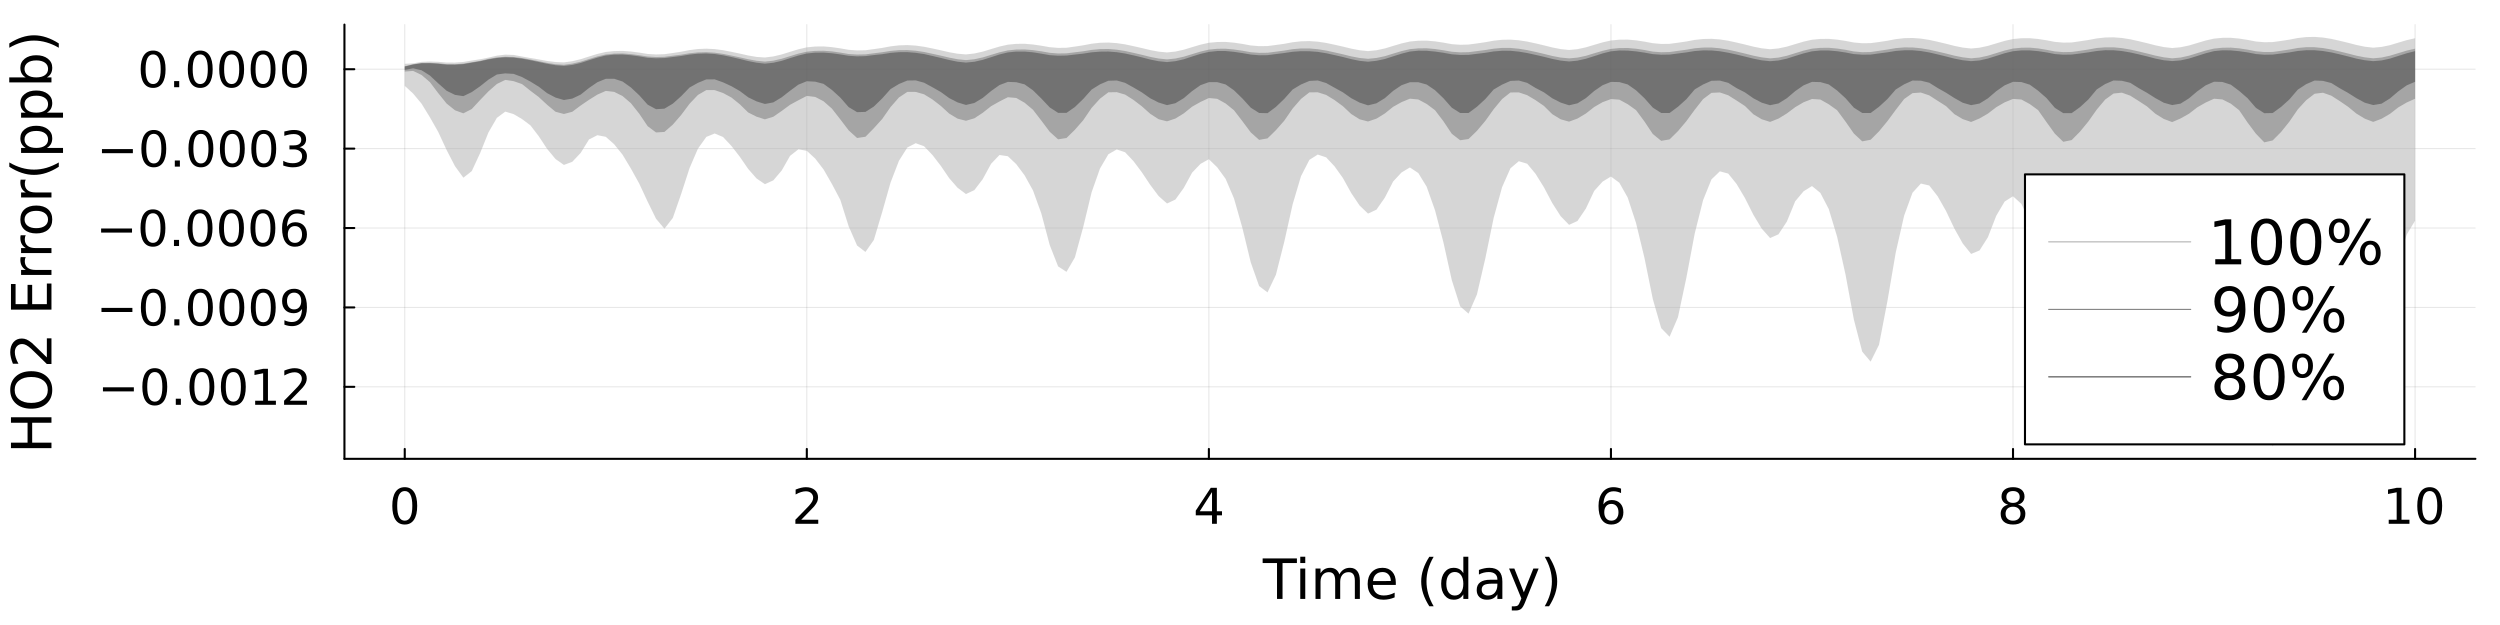 <?xml version="1.0" encoding="utf-8"?>
<svg xmlns="http://www.w3.org/2000/svg" xmlns:xlink="http://www.w3.org/1999/xlink" width="1200" height="300" viewBox="0 0 4800 1200">
<rect x="0" y="0" width="4800" height="1200" fill="#333333" stroke="none"/>
<defs>
  <clipPath id="clip520">
    <rect x="0" y="0" width="4800" height="1200"/>
  </clipPath>
</defs>
<path clip-path="url(#clip520)" d="M0 1200 L4800 1200 L4800 0 L0 0  Z" fill="#ffffff" fill-rule="evenodd" fill-opacity="1"/>
<defs>
  <clipPath id="clip521">
    <rect x="960" y="0" width="3361" height="1200"/>
  </clipPath>
</defs>
<path clip-path="url(#clip520)" d="M661.319 880.951 L4752.76 880.951 L4752.76 47.244 L661.319 47.244  Z" fill="#ffffff" fill-rule="evenodd" fill-opacity="1"/>
<defs>
  <clipPath id="clip522">
    <rect x="661" y="47" width="4092" height="835"/>
  </clipPath>
</defs>
<polyline clip-path="url(#clip522)" style="stroke:#000000; stroke-linecap:round; stroke-linejoin:round; stroke-width:2; stroke-opacity:0.1; fill:none" points="777.115,880.951 777.115,47.244 "/>
<polyline clip-path="url(#clip522)" style="stroke:#000000; stroke-linecap:round; stroke-linejoin:round; stroke-width:2; stroke-opacity:0.1; fill:none" points="1549.08,880.951 1549.08,47.244 "/>
<polyline clip-path="url(#clip522)" style="stroke:#000000; stroke-linecap:round; stroke-linejoin:round; stroke-width:2; stroke-opacity:0.1; fill:none" points="2321.05,880.951 2321.05,47.244 "/>
<polyline clip-path="url(#clip522)" style="stroke:#000000; stroke-linecap:round; stroke-linejoin:round; stroke-width:2; stroke-opacity:0.1; fill:none" points="3093.02,880.951 3093.02,47.244 "/>
<polyline clip-path="url(#clip522)" style="stroke:#000000; stroke-linecap:round; stroke-linejoin:round; stroke-width:2; stroke-opacity:0.1; fill:none" points="3864.99,880.951 3864.99,47.244 "/>
<polyline clip-path="url(#clip522)" style="stroke:#000000; stroke-linecap:round; stroke-linejoin:round; stroke-width:2; stroke-opacity:0.1; fill:none" points="4636.96,880.951 4636.96,47.244 "/>
<polyline clip-path="url(#clip522)" style="stroke:#000000; stroke-linecap:round; stroke-linejoin:round; stroke-width:2; stroke-opacity:0.1; fill:none" points="661.319,742.711 4752.76,742.711 "/>
<polyline clip-path="url(#clip522)" style="stroke:#000000; stroke-linecap:round; stroke-linejoin:round; stroke-width:2; stroke-opacity:0.1; fill:none" points="661.319,590.255 4752.76,590.255 "/>
<polyline clip-path="url(#clip522)" style="stroke:#000000; stroke-linecap:round; stroke-linejoin:round; stroke-width:2; stroke-opacity:0.1; fill:none" points="661.319,437.799 4752.76,437.799 "/>
<polyline clip-path="url(#clip522)" style="stroke:#000000; stroke-linecap:round; stroke-linejoin:round; stroke-width:2; stroke-opacity:0.1; fill:none" points="661.319,285.344 4752.76,285.344 "/>
<polyline clip-path="url(#clip522)" style="stroke:#000000; stroke-linecap:round; stroke-linejoin:round; stroke-width:2; stroke-opacity:0.1; fill:none" points="661.319,132.888 4752.76,132.888 "/>
<polyline clip-path="url(#clip520)" style="stroke:#000000; stroke-linecap:round; stroke-linejoin:round; stroke-width:4; stroke-opacity:1; fill:none" points="661.319,880.951 4752.76,880.951 "/>
<polyline clip-path="url(#clip520)" style="stroke:#000000; stroke-linecap:round; stroke-linejoin:round; stroke-width:4; stroke-opacity:1; fill:none" points="777.115,880.951 777.115,862.054 "/>
<polyline clip-path="url(#clip520)" style="stroke:#000000; stroke-linecap:round; stroke-linejoin:round; stroke-width:4; stroke-opacity:1; fill:none" points="1549.08,880.951 1549.08,862.054 "/>
<polyline clip-path="url(#clip520)" style="stroke:#000000; stroke-linecap:round; stroke-linejoin:round; stroke-width:4; stroke-opacity:1; fill:none" points="2321.05,880.951 2321.05,862.054 "/>
<polyline clip-path="url(#clip520)" style="stroke:#000000; stroke-linecap:round; stroke-linejoin:round; stroke-width:4; stroke-opacity:1; fill:none" points="3093.02,880.951 3093.02,862.054 "/>
<polyline clip-path="url(#clip520)" style="stroke:#000000; stroke-linecap:round; stroke-linejoin:round; stroke-width:4; stroke-opacity:1; fill:none" points="3864.99,880.951 3864.99,862.054 "/>
<polyline clip-path="url(#clip520)" style="stroke:#000000; stroke-linecap:round; stroke-linejoin:round; stroke-width:4; stroke-opacity:1; fill:none" points="4636.96,880.951 4636.96,862.054 "/>
<path clip-path="url(#clip520)" d="M777.115 942.789 Q769.893 942.789 766.235 949.918 Q762.624 957.002 762.624 971.261 Q762.624 985.474 766.235 992.603 Q769.893 999.687 777.115 999.687 Q784.383 999.687 787.994 992.603 Q791.652 985.474 791.652 971.261 Q791.652 957.002 787.994 949.918 Q784.383 942.789 777.115 942.789 M777.115 935.382 Q788.735 935.382 794.846 944.594 Q801.004 953.761 801.004 971.261 Q801.004 988.715 794.846 997.927 Q788.735 1007.09 777.115 1007.09 Q765.495 1007.09 759.337 997.927 Q753.226 988.715 753.226 971.261 Q753.226 953.761 759.337 944.594 Q765.495 935.382 777.115 935.382 Z" fill="#000000" fill-rule="nonzero" fill-opacity="1" /><path clip-path="url(#clip520)" d="M1538.39 997.881 L1571.03 997.881 L1571.03 1005.75 L1527.14 1005.75 L1527.14 997.881 Q1532.46 992.372 1541.63 983.113 Q1550.84 973.807 1553.2 971.122 Q1557.7 966.076 1559.45 962.604 Q1561.26 959.085 1561.26 955.705 Q1561.26 950.196 1557.37 946.724 Q1553.53 943.252 1547.32 943.252 Q1542.93 943.252 1538.02 944.78 Q1533.16 946.307 1527.6 949.409 L1527.6 939.965 Q1533.25 937.696 1538.16 936.539 Q1543.07 935.382 1547.14 935.382 Q1557.88 935.382 1564.27 940.752 Q1570.66 946.122 1570.66 955.104 Q1570.66 959.363 1569.04 963.205 Q1567.46 967.002 1563.25 972.187 Q1562.09 973.529 1555.89 979.965 Q1549.69 986.353 1538.39 997.881 Z" fill="#000000" fill-rule="nonzero" fill-opacity="1" /><path clip-path="url(#clip520)" d="M2327.07 944.78 L2303.46 981.678 L2327.07 981.678 L2327.07 944.78 M2324.62 936.631 L2336.38 936.631 L2336.38 981.678 L2346.24 981.678 L2346.24 989.455 L2336.38 989.455 L2336.38 1005.75 L2327.07 1005.75 L2327.07 989.455 L2295.87 989.455 L2295.87 980.428 L2324.62 936.631 Z" fill="#000000" fill-rule="nonzero" fill-opacity="1" /><path clip-path="url(#clip520)" d="M3093.83 967.465 Q3087.54 967.465 3083.83 971.77 Q3080.18 976.076 3080.18 983.576 Q3080.18 991.029 3083.83 995.381 Q3087.54 999.687 3093.83 999.687 Q3100.13 999.687 3103.79 995.381 Q3107.49 991.029 3107.49 983.576 Q3107.49 976.076 3103.79 971.77 Q3100.13 967.465 3093.83 967.465 M3112.4 938.159 L3112.4 946.678 Q3108.88 945.011 3105.27 944.131 Q3101.7 943.252 3098.18 943.252 Q3088.93 943.252 3084.02 949.502 Q3079.16 955.752 3078.46 968.391 Q3081.19 964.363 3085.31 962.233 Q3089.43 960.057 3094.39 960.057 Q3104.8 960.057 3110.82 966.4 Q3116.89 972.696 3116.89 983.576 Q3116.89 994.224 3110.59 1000.66 Q3104.3 1007.09 3093.83 1007.09 Q3081.84 1007.09 3075.5 997.927 Q3069.16 988.715 3069.16 971.261 Q3069.16 954.872 3076.93 945.15 Q3084.71 935.382 3097.81 935.382 Q3101.33 935.382 3104.9 936.076 Q3108.51 936.77 3112.4 938.159 Z" fill="#000000" fill-rule="nonzero" fill-opacity="1" /><path clip-path="url(#clip520)" d="M3864.99 972.928 Q3858.32 972.928 3854.48 976.492 Q3850.69 980.057 3850.69 986.307 Q3850.69 992.557 3854.48 996.122 Q3858.32 999.687 3864.99 999.687 Q3871.66 999.687 3875.5 996.122 Q3879.34 992.511 3879.34 986.307 Q3879.34 980.057 3875.5 976.492 Q3871.7 972.928 3864.99 972.928 M3855.64 968.946 Q3849.62 967.465 3846.24 963.344 Q3842.91 959.224 3842.91 953.298 Q3842.91 945.011 3848.79 940.196 Q3854.71 935.382 3864.99 935.382 Q3875.32 935.382 3881.2 940.196 Q3887.07 945.011 3887.07 953.298 Q3887.07 959.224 3883.69 963.344 Q3880.36 967.465 3874.39 968.946 Q3881.15 970.52 3884.9 975.104 Q3888.69 979.687 3888.69 986.307 Q3888.69 996.353 3882.54 1001.72 Q3876.43 1007.09 3864.99 1007.09 Q3853.56 1007.09 3847.4 1001.72 Q3841.29 996.353 3841.29 986.307 Q3841.29 979.687 3845.08 975.104 Q3848.88 970.52 3855.64 968.946 M3852.21 954.178 Q3852.21 959.548 3855.55 962.557 Q3858.93 965.567 3864.99 965.567 Q3871.01 965.567 3874.39 962.557 Q3877.82 959.548 3877.82 954.178 Q3877.82 948.807 3874.39 945.798 Q3871.01 942.789 3864.99 942.789 Q3858.93 942.789 3855.55 945.798 Q3852.21 948.807 3852.21 954.178 Z" fill="#000000" fill-rule="nonzero" fill-opacity="1" /><path clip-path="url(#clip520)" d="M4586.34 997.881 L4601.61 997.881 L4601.61 945.15 L4584.99 948.483 L4584.99 939.965 L4601.52 936.631 L4610.87 936.631 L4610.87 997.881 L4626.15 997.881 L4626.15 1005.75 L4586.34 1005.75 L4586.34 997.881 Z" fill="#000000" fill-rule="nonzero" fill-opacity="1" /><path clip-path="url(#clip520)" d="M4665.04 942.789 Q4657.82 942.789 4654.16 949.918 Q4650.55 957.002 4650.55 971.261 Q4650.55 985.474 4654.16 992.603 Q4657.82 999.687 4665.04 999.687 Q4672.31 999.687 4675.92 992.603 Q4679.58 985.474 4679.58 971.261 Q4679.58 957.002 4675.92 949.918 Q4672.31 942.789 4665.04 942.789 M4665.04 935.382 Q4676.66 935.382 4682.77 944.594 Q4688.93 953.761 4688.93 971.261 Q4688.93 988.715 4682.77 997.927 Q4676.66 1007.09 4665.04 1007.09 Q4653.42 1007.09 4647.26 997.927 Q4641.15 988.715 4641.15 971.261 Q4641.15 953.761 4647.26 944.594 Q4653.42 935.382 4665.04 935.382 Z" fill="#000000" fill-rule="nonzero" fill-opacity="1" /><path clip-path="url(#clip520)" d="M2424.28 1072.18 L2490.06 1072.18 L2490.06 1081.04 L2462.46 1081.04 L2462.46 1149.94 L2451.88 1149.94 L2451.88 1081.04 L2424.28 1081.04 L2424.28 1072.18 Z" fill="#000000" fill-rule="nonzero" fill-opacity="1" /><path clip-path="url(#clip520)" d="M2496.52 1091.61 L2506.1 1091.61 L2506.1 1149.94 L2496.52 1149.94 L2496.52 1091.61 M2496.52 1068.9 L2506.1 1068.9 L2506.1 1081.04 L2496.52 1081.04 L2496.52 1068.9 Z" fill="#000000" fill-rule="nonzero" fill-opacity="1" /><path clip-path="url(#clip520)" d="M2571.57 1102.81 Q2575.16 1096.35 2580.16 1093.28 Q2585.16 1090.2 2591.93 1090.2 Q2601.05 1090.2 2606 1096.61 Q2610.94 1102.96 2610.94 1114.74 L2610.94 1149.94 L2601.31 1149.94 L2601.31 1115.05 Q2601.31 1106.66 2598.34 1102.6 Q2595.37 1098.54 2589.28 1098.54 Q2581.83 1098.54 2577.51 1103.49 Q2573.18 1108.43 2573.18 1116.97 L2573.18 1149.94 L2563.55 1149.94 L2563.55 1115.05 Q2563.55 1106.61 2560.58 1102.6 Q2557.61 1098.54 2551.41 1098.54 Q2544.07 1098.54 2539.75 1103.54 Q2535.42 1108.49 2535.42 1116.97 L2535.42 1149.94 L2525.79 1149.94 L2525.79 1091.61 L2535.42 1091.61 L2535.42 1100.67 Q2538.71 1095.31 2543.29 1092.76 Q2547.87 1090.2 2554.17 1090.2 Q2560.53 1090.2 2564.96 1093.43 Q2569.43 1096.66 2571.57 1102.81 Z" fill="#000000" fill-rule="nonzero" fill-opacity="1" /><path clip-path="url(#clip520)" d="M2679.95 1118.38 L2679.95 1123.07 L2635.89 1123.07 Q2636.52 1132.96 2641.83 1138.17 Q2647.19 1143.33 2656.73 1143.33 Q2662.25 1143.33 2667.4 1141.97 Q2672.61 1140.62 2677.71 1137.91 L2677.71 1146.97 Q2672.56 1149.16 2667.14 1150.31 Q2661.73 1151.45 2656.15 1151.45 Q2642.19 1151.45 2634.02 1143.33 Q2625.89 1135.2 2625.89 1121.35 Q2625.89 1107.03 2633.6 1098.64 Q2641.36 1090.2 2654.49 1090.2 Q2666.26 1090.2 2673.08 1097.81 Q2679.95 1105.36 2679.95 1118.38 M2670.37 1115.57 Q2670.27 1107.7 2665.94 1103.02 Q2661.67 1098.33 2654.59 1098.33 Q2646.57 1098.33 2641.73 1102.86 Q2636.93 1107.39 2636.2 1115.62 L2670.37 1115.57 Z" fill="#000000" fill-rule="nonzero" fill-opacity="1" /><path clip-path="url(#clip520)" d="M2752.61 1069.01 Q2745.63 1080.99 2742.25 1092.7 Q2738.86 1104.42 2738.86 1116.45 Q2738.86 1128.49 2742.25 1140.31 Q2745.68 1152.08 2752.61 1164.01 L2744.28 1164.01 Q2736.46 1151.77 2732.56 1139.94 Q2728.7 1128.12 2728.7 1116.45 Q2728.7 1104.84 2732.56 1093.07 Q2736.41 1081.3 2744.28 1069.01 L2752.61 1069.01 Z" fill="#000000" fill-rule="nonzero" fill-opacity="1" /><path clip-path="url(#clip520)" d="M2809.59 1100.46 L2809.59 1068.9 L2819.17 1068.9 L2819.17 1149.94 L2809.59 1149.94 L2809.59 1141.19 Q2806.57 1146.4 2801.93 1148.95 Q2797.35 1151.45 2790.89 1151.45 Q2780.32 1151.45 2773.65 1143.02 Q2767.04 1134.58 2767.04 1120.83 Q2767.04 1107.08 2773.65 1098.64 Q2780.32 1090.2 2790.89 1090.2 Q2797.35 1090.2 2801.93 1092.76 Q2806.57 1095.26 2809.59 1100.46 M2776.93 1120.83 Q2776.93 1131.4 2781.26 1137.44 Q2785.63 1143.43 2793.24 1143.43 Q2800.84 1143.43 2805.21 1137.44 Q2809.59 1131.4 2809.59 1120.83 Q2809.59 1110.26 2805.21 1104.27 Q2800.84 1098.23 2793.24 1098.23 Q2785.63 1098.23 2781.26 1104.27 Q2776.93 1110.26 2776.93 1120.83 Z" fill="#000000" fill-rule="nonzero" fill-opacity="1" /><path clip-path="url(#clip520)" d="M2865.42 1120.62 Q2853.81 1120.62 2849.33 1123.28 Q2844.85 1125.93 2844.85 1132.34 Q2844.85 1137.44 2848.18 1140.46 Q2851.57 1143.43 2857.35 1143.43 Q2865.32 1143.43 2870.11 1137.81 Q2874.95 1132.13 2874.95 1122.76 L2874.95 1120.62 L2865.42 1120.62 M2884.54 1116.66 L2884.54 1149.94 L2874.95 1149.94 L2874.95 1141.09 Q2871.67 1146.4 2866.78 1148.95 Q2861.88 1151.45 2854.8 1151.45 Q2845.84 1151.45 2840.53 1146.45 Q2835.27 1141.4 2835.27 1132.96 Q2835.27 1123.12 2841.83 1118.12 Q2848.44 1113.12 2861.52 1113.12 L2874.95 1113.12 L2874.95 1112.18 Q2874.95 1105.57 2870.58 1101.98 Q2866.26 1098.33 2858.39 1098.33 Q2853.39 1098.33 2848.65 1099.53 Q2843.91 1100.73 2839.54 1103.12 L2839.54 1094.27 Q2844.8 1092.24 2849.75 1091.25 Q2854.69 1090.2 2859.38 1090.2 Q2872.04 1090.2 2878.29 1096.77 Q2884.54 1103.33 2884.54 1116.66 Z" fill="#000000" fill-rule="nonzero" fill-opacity="1" /><path clip-path="url(#clip520)" d="M2928.55 1155.36 Q2924.48 1165.78 2920.63 1168.95 Q2916.78 1172.13 2910.32 1172.13 L2902.66 1172.13 L2902.66 1164.11 L2908.29 1164.11 Q2912.24 1164.11 2914.43 1162.24 Q2916.62 1160.36 2919.28 1153.38 L2920.99 1149.01 L2897.4 1091.61 L2907.56 1091.61 L2925.79 1137.24 L2944.02 1091.61 L2954.17 1091.61 L2928.55 1155.36 Z" fill="#000000" fill-rule="nonzero" fill-opacity="1" /><path clip-path="url(#clip520)" d="M2965.89 1069.01 L2974.22 1069.01 Q2982.04 1081.3 2985.89 1093.07 Q2989.8 1104.84 2989.8 1116.45 Q2989.8 1128.12 2985.89 1139.94 Q2982.04 1151.77 2974.22 1164.01 L2965.89 1164.01 Q2972.82 1152.08 2976.2 1140.31 Q2979.64 1128.49 2979.64 1116.45 Q2979.64 1104.42 2976.2 1092.7 Q2972.82 1080.99 2965.89 1069.01 Z" fill="#000000" fill-rule="nonzero" fill-opacity="1" /><polyline clip-path="url(#clip520)" style="stroke:#000000; stroke-linecap:round; stroke-linejoin:round; stroke-width:4; stroke-opacity:1; fill:none" points="661.319,880.951 661.319,47.244 "/>
<polyline clip-path="url(#clip520)" style="stroke:#000000; stroke-linecap:round; stroke-linejoin:round; stroke-width:4; stroke-opacity:1; fill:none" points="661.319,742.711 680.217,742.711 "/>
<polyline clip-path="url(#clip520)" style="stroke:#000000; stroke-linecap:round; stroke-linejoin:round; stroke-width:4; stroke-opacity:1; fill:none" points="661.319,590.255 680.217,590.255 "/>
<polyline clip-path="url(#clip520)" style="stroke:#000000; stroke-linecap:round; stroke-linejoin:round; stroke-width:4; stroke-opacity:1; fill:none" points="661.319,437.799 680.217,437.799 "/>
<polyline clip-path="url(#clip520)" style="stroke:#000000; stroke-linecap:round; stroke-linejoin:round; stroke-width:4; stroke-opacity:1; fill:none" points="661.319,285.344 680.217,285.344 "/>
<polyline clip-path="url(#clip520)" style="stroke:#000000; stroke-linecap:round; stroke-linejoin:round; stroke-width:4; stroke-opacity:1; fill:none" points="661.319,132.888 680.217,132.888 "/>
<path clip-path="url(#clip520)" d="M197.655 743.614 L257.006 743.614 L257.006 751.484 L197.655 751.484 L197.655 743.614 Z" fill="#000000" fill-rule="nonzero" fill-opacity="1" /><path clip-path="url(#clip520)" d="M297.191 714.308 Q289.969 714.308 286.312 721.438 Q282.701 728.521 282.701 742.781 Q282.701 756.993 286.312 764.123 Q289.969 771.206 297.191 771.206 Q304.46 771.206 308.071 764.123 Q311.728 756.993 311.728 742.781 Q311.728 728.521 308.071 721.438 Q304.46 714.308 297.191 714.308 M297.191 706.901 Q308.812 706.901 314.923 716.114 Q321.08 725.281 321.08 742.781 Q321.08 760.234 314.923 769.447 Q308.812 778.614 297.191 778.614 Q285.571 778.614 279.414 769.447 Q273.303 760.234 273.303 742.781 Q273.303 725.281 279.414 716.114 Q285.571 706.901 297.191 706.901 Z" fill="#000000" fill-rule="nonzero" fill-opacity="1" /><path clip-path="url(#clip520)" d="M337.515 765.512 L347.284 765.512 L347.284 777.271 L337.515 777.271 L337.515 765.512 Z" fill="#000000" fill-rule="nonzero" fill-opacity="1" /><path clip-path="url(#clip520)" d="M387.654 714.308 Q380.432 714.308 376.774 721.438 Q373.163 728.521 373.163 742.781 Q373.163 756.993 376.774 764.123 Q380.432 771.206 387.654 771.206 Q394.922 771.206 398.533 764.123 Q402.191 756.993 402.191 742.781 Q402.191 728.521 398.533 721.438 Q394.922 714.308 387.654 714.308 M387.654 706.901 Q399.274 706.901 405.385 716.114 Q411.543 725.281 411.543 742.781 Q411.543 760.234 405.385 769.447 Q399.274 778.614 387.654 778.614 Q376.034 778.614 369.876 769.447 Q363.765 760.234 363.765 742.781 Q363.765 725.281 369.876 716.114 Q376.034 706.901 387.654 706.901 Z" fill="#000000" fill-rule="nonzero" fill-opacity="1" /><path clip-path="url(#clip520)" d="M447.978 714.308 Q440.755 714.308 437.098 721.438 Q433.487 728.521 433.487 742.781 Q433.487 756.993 437.098 764.123 Q440.755 771.206 447.978 771.206 Q455.246 771.206 458.857 764.123 Q462.515 756.993 462.515 742.781 Q462.515 728.521 458.857 721.438 Q455.246 714.308 447.978 714.308 M447.978 706.901 Q459.598 706.901 465.709 716.114 Q471.866 725.281 471.866 742.781 Q471.866 760.234 465.709 769.447 Q459.598 778.614 447.978 778.614 Q436.357 778.614 430.2 769.447 Q424.089 760.234 424.089 742.781 Q424.089 725.281 430.2 716.114 Q436.357 706.901 447.978 706.901 Z" fill="#000000" fill-rule="nonzero" fill-opacity="1" /><path clip-path="url(#clip520)" d="M489.922 769.401 L505.2 769.401 L505.2 716.67 L488.579 720.003 L488.579 711.484 L505.107 708.151 L514.459 708.151 L514.459 769.401 L529.736 769.401 L529.736 777.271 L489.922 777.271 L489.922 769.401 Z" fill="#000000" fill-rule="nonzero" fill-opacity="1" /><path clip-path="url(#clip520)" d="M556.681 769.401 L589.319 769.401 L589.319 777.271 L545.431 777.271 L545.431 769.401 Q550.755 763.892 559.921 754.632 Q569.134 745.327 571.495 742.642 Q575.986 737.595 577.745 734.123 Q579.551 730.605 579.551 727.225 Q579.551 721.716 575.662 718.244 Q571.82 714.771 565.616 714.771 Q561.218 714.771 556.31 716.299 Q551.449 717.827 545.894 720.929 L545.894 711.484 Q551.542 709.216 556.449 708.058 Q561.357 706.901 565.431 706.901 Q576.171 706.901 582.56 712.271 Q588.949 717.642 588.949 726.623 Q588.949 730.882 587.329 734.725 Q585.755 738.521 581.542 743.706 Q580.384 745.049 574.181 751.484 Q567.977 757.873 556.681 769.401 Z" fill="#000000" fill-rule="nonzero" fill-opacity="1" /><path clip-path="url(#clip520)" d="M194.831 591.158 L254.182 591.158 L254.182 599.028 L194.831 599.028 L194.831 591.158 Z" fill="#000000" fill-rule="nonzero" fill-opacity="1" /><path clip-path="url(#clip520)" d="M294.367 561.853 Q287.145 561.853 283.488 568.982 Q279.877 576.065 279.877 590.325 Q279.877 604.538 283.488 611.667 Q287.145 618.75 294.367 618.75 Q301.636 618.75 305.247 611.667 Q308.904 604.538 308.904 590.325 Q308.904 576.065 305.247 568.982 Q301.636 561.853 294.367 561.853 M294.367 554.445 Q305.988 554.445 312.099 563.658 Q318.256 572.825 318.256 590.325 Q318.256 607.778 312.099 616.991 Q305.988 626.158 294.367 626.158 Q282.747 626.158 276.59 616.991 Q270.479 607.778 270.479 590.325 Q270.479 572.825 276.59 563.658 Q282.747 554.445 294.367 554.445 Z" fill="#000000" fill-rule="nonzero" fill-opacity="1" /><path clip-path="url(#clip520)" d="M334.691 613.056 L344.46 613.056 L344.46 624.815 L334.691 624.815 L334.691 613.056 Z" fill="#000000" fill-rule="nonzero" fill-opacity="1" /><path clip-path="url(#clip520)" d="M384.83 561.853 Q377.608 561.853 373.95 568.982 Q370.339 576.065 370.339 590.325 Q370.339 604.538 373.95 611.667 Q377.608 618.75 384.83 618.75 Q392.098 618.75 395.709 611.667 Q399.367 604.538 399.367 590.325 Q399.367 576.065 395.709 568.982 Q392.098 561.853 384.83 561.853 M384.83 554.445 Q396.45 554.445 402.561 563.658 Q408.719 572.825 408.719 590.325 Q408.719 607.778 402.561 616.991 Q396.45 626.158 384.83 626.158 Q373.209 626.158 367.052 616.991 Q360.941 607.778 360.941 590.325 Q360.941 572.825 367.052 563.658 Q373.209 554.445 384.83 554.445 Z" fill="#000000" fill-rule="nonzero" fill-opacity="1" /><path clip-path="url(#clip520)" d="M445.154 561.853 Q437.931 561.853 434.274 568.982 Q430.663 576.065 430.663 590.325 Q430.663 604.538 434.274 611.667 Q437.931 618.75 445.154 618.75 Q452.422 618.75 456.033 611.667 Q459.691 604.538 459.691 590.325 Q459.691 576.065 456.033 568.982 Q452.422 561.853 445.154 561.853 M445.154 554.445 Q456.774 554.445 462.885 563.658 Q469.042 572.825 469.042 590.325 Q469.042 607.778 462.885 616.991 Q456.774 626.158 445.154 626.158 Q433.533 626.158 427.376 616.991 Q421.265 607.778 421.265 590.325 Q421.265 572.825 427.376 563.658 Q433.533 554.445 445.154 554.445 Z" fill="#000000" fill-rule="nonzero" fill-opacity="1" /><path clip-path="url(#clip520)" d="M505.477 561.853 Q498.255 561.853 494.598 568.982 Q490.987 576.065 490.987 590.325 Q490.987 604.538 494.598 611.667 Q498.255 618.75 505.477 618.75 Q512.746 618.75 516.357 611.667 Q520.014 604.538 520.014 590.325 Q520.014 576.065 516.357 568.982 Q512.746 561.853 505.477 561.853 M505.477 554.445 Q517.098 554.445 523.209 563.658 Q529.366 572.825 529.366 590.325 Q529.366 607.778 523.209 616.991 Q517.098 626.158 505.477 626.158 Q493.857 626.158 487.7 616.991 Q481.589 607.778 481.589 590.325 Q481.589 572.825 487.7 563.658 Q493.857 554.445 505.477 554.445 Z" fill="#000000" fill-rule="nonzero" fill-opacity="1" /><path clip-path="url(#clip520)" d="M546.079 623.38 L546.079 614.862 Q549.597 616.528 553.209 617.408 Q556.82 618.287 560.292 618.287 Q569.551 618.287 574.412 612.084 Q579.319 605.834 580.014 593.149 Q577.329 597.13 573.208 599.26 Q569.088 601.389 564.088 601.389 Q553.718 601.389 547.653 595.139 Q541.635 588.843 541.635 577.964 Q541.635 567.316 547.931 560.88 Q554.227 554.445 564.69 554.445 Q576.681 554.445 582.977 563.658 Q589.319 572.825 589.319 590.325 Q589.319 606.667 581.542 616.436 Q573.81 626.158 560.708 626.158 Q557.19 626.158 553.579 625.463 Q549.968 624.769 546.079 623.38 M564.69 594.075 Q570.986 594.075 574.644 589.769 Q578.347 585.464 578.347 577.964 Q578.347 570.51 574.644 566.204 Q570.986 561.853 564.69 561.853 Q558.394 561.853 554.69 566.204 Q551.033 570.51 551.033 577.964 Q551.033 585.464 554.69 589.769 Q558.394 594.075 564.69 594.075 Z" fill="#000000" fill-rule="nonzero" fill-opacity="1" /><path clip-path="url(#clip520)" d="M194.136 438.702 L253.488 438.702 L253.488 446.573 L194.136 446.573 L194.136 438.702 Z" fill="#000000" fill-rule="nonzero" fill-opacity="1" /><path clip-path="url(#clip520)" d="M293.673 409.397 Q286.451 409.397 282.793 416.526 Q279.182 423.61 279.182 437.869 Q279.182 452.082 282.793 459.211 Q286.451 466.295 293.673 466.295 Q300.941 466.295 304.552 459.211 Q308.21 452.082 308.21 437.869 Q308.21 423.61 304.552 416.526 Q300.941 409.397 293.673 409.397 M293.673 401.989 Q305.293 401.989 311.404 411.202 Q317.562 420.369 317.562 437.869 Q317.562 455.322 311.404 464.535 Q305.293 473.702 293.673 473.702 Q282.053 473.702 275.895 464.535 Q269.784 455.322 269.784 437.869 Q269.784 420.369 275.895 411.202 Q282.053 401.989 293.673 401.989 Z" fill="#000000" fill-rule="nonzero" fill-opacity="1" /><path clip-path="url(#clip520)" d="M333.997 460.6 L343.765 460.6 L343.765 472.359 L333.997 472.359 L333.997 460.6 Z" fill="#000000" fill-rule="nonzero" fill-opacity="1" /><path clip-path="url(#clip520)" d="M384.135 409.397 Q376.913 409.397 373.256 416.526 Q369.645 423.61 369.645 437.869 Q369.645 452.082 373.256 459.211 Q376.913 466.295 384.135 466.295 Q391.404 466.295 395.015 459.211 Q398.672 452.082 398.672 437.869 Q398.672 423.61 395.015 416.526 Q391.404 409.397 384.135 409.397 M384.135 401.989 Q395.756 401.989 401.867 411.202 Q408.024 420.369 408.024 437.869 Q408.024 455.322 401.867 464.535 Q395.756 473.702 384.135 473.702 Q372.515 473.702 366.358 464.535 Q360.247 455.322 360.247 437.869 Q360.247 420.369 366.358 411.202 Q372.515 401.989 384.135 401.989 Z" fill="#000000" fill-rule="nonzero" fill-opacity="1" /><path clip-path="url(#clip520)" d="M444.459 409.397 Q437.237 409.397 433.58 416.526 Q429.968 423.61 429.968 437.869 Q429.968 452.082 433.58 459.211 Q437.237 466.295 444.459 466.295 Q451.728 466.295 455.339 459.211 Q458.996 452.082 458.996 437.869 Q458.996 423.61 455.339 416.526 Q451.728 409.397 444.459 409.397 M444.459 401.989 Q456.079 401.989 462.19 411.202 Q468.348 420.369 468.348 437.869 Q468.348 455.322 462.19 464.535 Q456.079 473.702 444.459 473.702 Q432.839 473.702 426.681 464.535 Q420.57 455.322 420.57 437.869 Q420.57 420.369 426.681 411.202 Q432.839 401.989 444.459 401.989 Z" fill="#000000" fill-rule="nonzero" fill-opacity="1" /><path clip-path="url(#clip520)" d="M504.783 409.397 Q497.561 409.397 493.903 416.526 Q490.292 423.61 490.292 437.869 Q490.292 452.082 493.903 459.211 Q497.561 466.295 504.783 466.295 Q512.051 466.295 515.662 459.211 Q519.32 452.082 519.32 437.869 Q519.32 423.61 515.662 416.526 Q512.051 409.397 504.783 409.397 M504.783 401.989 Q516.403 401.989 522.514 411.202 Q528.672 420.369 528.672 437.869 Q528.672 455.322 522.514 464.535 Q516.403 473.702 504.783 473.702 Q493.163 473.702 487.005 464.535 Q480.894 455.322 480.894 437.869 Q480.894 420.369 487.005 411.202 Q493.163 401.989 504.783 401.989 Z" fill="#000000" fill-rule="nonzero" fill-opacity="1" /><path clip-path="url(#clip520)" d="M566.264 434.073 Q559.968 434.073 556.264 438.378 Q552.607 442.684 552.607 450.184 Q552.607 457.637 556.264 461.989 Q559.968 466.295 566.264 466.295 Q572.56 466.295 576.218 461.989 Q579.921 457.637 579.921 450.184 Q579.921 442.684 576.218 438.378 Q572.56 434.073 566.264 434.073 M584.829 404.767 L584.829 413.286 Q581.31 411.619 577.699 410.739 Q574.134 409.86 570.616 409.86 Q561.357 409.86 556.449 416.11 Q551.588 422.36 550.894 434.998 Q553.625 430.971 557.746 428.841 Q561.866 426.665 566.82 426.665 Q577.236 426.665 583.255 433.008 Q589.319 439.304 589.319 450.184 Q589.319 460.832 583.023 467.267 Q576.727 473.702 566.264 473.702 Q554.273 473.702 547.931 464.535 Q541.588 455.322 541.588 437.869 Q541.588 421.48 549.366 411.758 Q557.144 401.989 570.245 401.989 Q573.764 401.989 577.329 402.684 Q580.94 403.378 584.829 404.767 Z" fill="#000000" fill-rule="nonzero" fill-opacity="1" /><path clip-path="url(#clip520)" d="M195.757 286.246 L255.108 286.246 L255.108 294.117 L195.757 294.117 L195.757 286.246 Z" fill="#000000" fill-rule="nonzero" fill-opacity="1" /><path clip-path="url(#clip520)" d="M295.293 256.941 Q288.071 256.941 284.414 264.071 Q280.803 271.154 280.803 285.413 Q280.803 299.626 284.414 306.755 Q288.071 313.839 295.293 313.839 Q302.562 313.839 306.173 306.755 Q309.83 299.626 309.83 285.413 Q309.83 271.154 306.173 264.071 Q302.562 256.941 295.293 256.941 M295.293 249.534 Q306.914 249.534 313.025 258.746 Q319.182 267.913 319.182 285.413 Q319.182 302.867 313.025 312.08 Q306.914 321.246 295.293 321.246 Q283.673 321.246 277.516 312.08 Q271.404 302.867 271.404 285.413 Q271.404 267.913 277.516 258.746 Q283.673 249.534 295.293 249.534 Z" fill="#000000" fill-rule="nonzero" fill-opacity="1" /><path clip-path="url(#clip520)" d="M335.617 308.144 L345.386 308.144 L345.386 319.904 L335.617 319.904 L335.617 308.144 Z" fill="#000000" fill-rule="nonzero" fill-opacity="1" /><path clip-path="url(#clip520)" d="M385.756 256.941 Q378.534 256.941 374.876 264.071 Q371.265 271.154 371.265 285.413 Q371.265 299.626 374.876 306.755 Q378.534 313.839 385.756 313.839 Q393.024 313.839 396.635 306.755 Q400.293 299.626 400.293 285.413 Q400.293 271.154 396.635 264.071 Q393.024 256.941 385.756 256.941 M385.756 249.534 Q397.376 249.534 403.487 258.746 Q409.644 267.913 409.644 285.413 Q409.644 302.867 403.487 312.08 Q397.376 321.246 385.756 321.246 Q374.135 321.246 367.978 312.08 Q361.867 302.867 361.867 285.413 Q361.867 267.913 367.978 258.746 Q374.135 249.534 385.756 249.534 Z" fill="#000000" fill-rule="nonzero" fill-opacity="1" /><path clip-path="url(#clip520)" d="M446.079 256.941 Q438.857 256.941 435.2 264.071 Q431.589 271.154 431.589 285.413 Q431.589 299.626 435.2 306.755 Q438.857 313.839 446.079 313.839 Q453.348 313.839 456.959 306.755 Q460.616 299.626 460.616 285.413 Q460.616 271.154 456.959 264.071 Q453.348 256.941 446.079 256.941 M446.079 249.534 Q457.7 249.534 463.811 258.746 Q469.968 267.913 469.968 285.413 Q469.968 302.867 463.811 312.08 Q457.7 321.246 446.079 321.246 Q434.459 321.246 428.302 312.08 Q422.191 302.867 422.191 285.413 Q422.191 267.913 428.302 258.746 Q434.459 249.534 446.079 249.534 Z" fill="#000000" fill-rule="nonzero" fill-opacity="1" /><path clip-path="url(#clip520)" d="M506.403 256.941 Q499.181 256.941 495.524 264.071 Q491.913 271.154 491.913 285.413 Q491.913 299.626 495.524 306.755 Q499.181 313.839 506.403 313.839 Q513.672 313.839 517.283 306.755 Q520.94 299.626 520.94 285.413 Q520.94 271.154 517.283 264.071 Q513.672 256.941 506.403 256.941 M506.403 249.534 Q518.024 249.534 524.135 258.746 Q530.292 267.913 530.292 285.413 Q530.292 302.867 524.135 312.08 Q518.024 321.246 506.403 321.246 Q494.783 321.246 488.626 312.08 Q482.514 302.867 482.514 285.413 Q482.514 267.913 488.626 258.746 Q494.783 249.534 506.403 249.534 Z" fill="#000000" fill-rule="nonzero" fill-opacity="1" /><path clip-path="url(#clip520)" d="M575.06 282.635 Q581.773 284.07 585.523 288.607 Q589.319 293.144 589.319 299.811 Q589.319 310.043 582.282 315.644 Q575.245 321.246 562.283 321.246 Q557.931 321.246 553.301 320.367 Q548.718 319.533 543.81 317.82 L543.81 308.793 Q547.699 311.061 552.329 312.218 Q556.959 313.376 562.005 313.376 Q570.801 313.376 575.384 309.904 Q580.014 306.431 580.014 299.811 Q580.014 293.7 575.708 290.274 Q571.449 286.802 563.81 286.802 L555.755 286.802 L555.755 279.117 L564.181 279.117 Q571.079 279.117 574.736 276.385 Q578.394 273.608 578.394 268.422 Q578.394 263.098 574.597 260.274 Q570.847 257.404 563.81 257.404 Q559.968 257.404 555.57 258.237 Q551.172 259.071 545.894 260.83 L545.894 252.497 Q551.218 251.015 555.847 250.274 Q560.523 249.534 564.644 249.534 Q575.292 249.534 581.495 254.395 Q587.699 259.209 587.699 267.45 Q587.699 273.191 584.412 277.172 Q581.125 281.107 575.06 282.635 Z" fill="#000000" fill-rule="nonzero" fill-opacity="1" /><path clip-path="url(#clip520)" d="M293.997 104.485 Q286.775 104.485 283.117 111.615 Q279.506 118.698 279.506 132.957 Q279.506 147.17 283.117 154.3 Q286.775 161.383 293.997 161.383 Q301.265 161.383 304.877 154.3 Q308.534 147.17 308.534 132.957 Q308.534 118.698 304.877 111.615 Q301.265 104.485 293.997 104.485 M293.997 97.078 Q305.617 97.078 311.728 106.291 Q317.886 115.457 317.886 132.957 Q317.886 150.411 311.728 159.624 Q305.617 168.79 293.997 168.79 Q282.377 168.79 276.219 159.624 Q270.108 150.411 270.108 132.957 Q270.108 115.457 276.219 106.291 Q282.377 97.078 293.997 97.078 Z" fill="#000000" fill-rule="nonzero" fill-opacity="1" /><path clip-path="url(#clip520)" d="M334.321 155.689 L344.089 155.689 L344.089 167.448 L334.321 167.448 L334.321 155.689 Z" fill="#000000" fill-rule="nonzero" fill-opacity="1" /><path clip-path="url(#clip520)" d="M384.459 104.485 Q377.237 104.485 373.58 111.615 Q369.969 118.698 369.969 132.957 Q369.969 147.17 373.58 154.3 Q377.237 161.383 384.459 161.383 Q391.728 161.383 395.339 154.3 Q398.996 147.17 398.996 132.957 Q398.996 118.698 395.339 111.615 Q391.728 104.485 384.459 104.485 M384.459 97.078 Q396.08 97.078 402.191 106.291 Q408.348 115.457 408.348 132.957 Q408.348 150.411 402.191 159.624 Q396.08 168.79 384.459 168.79 Q372.839 168.79 366.682 159.624 Q360.571 150.411 360.571 132.957 Q360.571 115.457 366.682 106.291 Q372.839 97.078 384.459 97.078 Z" fill="#000000" fill-rule="nonzero" fill-opacity="1" /><path clip-path="url(#clip520)" d="M444.783 104.485 Q437.561 104.485 433.904 111.615 Q430.293 118.698 430.293 132.957 Q430.293 147.17 433.904 154.3 Q437.561 161.383 444.783 161.383 Q452.052 161.383 455.663 154.3 Q459.32 147.17 459.32 132.957 Q459.32 118.698 455.663 111.615 Q452.052 104.485 444.783 104.485 M444.783 97.078 Q456.403 97.078 462.515 106.291 Q468.672 115.457 468.672 132.957 Q468.672 150.411 462.515 159.624 Q456.403 168.79 444.783 168.79 Q433.163 168.79 427.006 159.624 Q420.894 150.411 420.894 132.957 Q420.894 115.457 427.006 106.291 Q433.163 97.078 444.783 97.078 Z" fill="#000000" fill-rule="nonzero" fill-opacity="1" /><path clip-path="url(#clip520)" d="M505.107 104.485 Q497.885 104.485 494.227 111.615 Q490.616 118.698 490.616 132.957 Q490.616 147.17 494.227 154.3 Q497.885 161.383 505.107 161.383 Q512.375 161.383 515.987 154.3 Q519.644 147.17 519.644 132.957 Q519.644 118.698 515.987 111.615 Q512.375 104.485 505.107 104.485 M505.107 97.078 Q516.727 97.078 522.838 106.291 Q528.996 115.457 528.996 132.957 Q528.996 150.411 522.838 159.624 Q516.727 168.79 505.107 168.79 Q493.487 168.79 487.329 159.624 Q481.218 150.411 481.218 132.957 Q481.218 115.457 487.329 106.291 Q493.487 97.078 505.107 97.078 Z" fill="#000000" fill-rule="nonzero" fill-opacity="1" /><path clip-path="url(#clip520)" d="M565.431 104.485 Q558.209 104.485 554.551 111.615 Q550.94 118.698 550.94 132.957 Q550.94 147.17 554.551 154.3 Q558.209 161.383 565.431 161.383 Q572.699 161.383 576.31 154.3 Q579.968 147.17 579.968 132.957 Q579.968 118.698 576.31 111.615 Q572.699 104.485 565.431 104.485 M565.431 97.078 Q577.051 97.078 583.162 106.291 Q589.319 115.457 589.319 132.957 Q589.319 150.411 583.162 159.624 Q577.051 168.79 565.431 168.79 Q553.81 168.79 547.653 159.624 Q541.542 150.411 541.542 132.957 Q541.542 115.457 547.653 106.291 Q553.81 97.078 565.431 97.078 Z" fill="#000000" fill-rule="nonzero" fill-opacity="1" /><path clip-path="url(#clip520)" d="M21.048 860.424 L21.048 849.903 L52.923 849.903 L52.923 811.674 L21.048 811.674 L21.048 801.153 L98.808 801.153 L98.808 811.674 L61.777 811.674 L61.777 849.903 L98.808 849.903 L98.808 860.424 L21.048 860.424 Z" fill="#000000" fill-rule="nonzero" fill-opacity="1" /><path clip-path="url(#clip520)" d="M28.184 748.654 Q28.184 760.112 36.725 766.883 Q45.267 773.601 60.007 773.601 Q74.694 773.601 83.236 766.883 Q91.777 760.112 91.777 748.654 Q91.777 737.195 83.236 730.529 Q74.694 723.81 60.007 723.81 Q45.267 723.81 36.725 730.529 Q28.184 737.195 28.184 748.654 M19.642 748.654 Q19.642 732.299 30.632 722.508 Q41.569 712.716 60.007 712.716 Q78.392 712.716 89.381 722.508 Q100.319 732.299 100.319 748.654 Q100.319 765.06 89.381 774.903 Q78.444 784.695 60.007 784.695 Q41.569 784.695 30.632 774.903 Q19.642 765.06 19.642 748.654 Z" fill="#000000" fill-rule="nonzero" fill-opacity="1" /><path clip-path="url(#clip520)" d="M89.954 686.258 L89.954 649.54 L98.808 649.54 L98.808 698.914 L89.954 698.914 Q83.756 692.925 73.34 682.612 Q62.871 672.248 59.85 669.591 Q54.173 664.539 50.267 662.56 Q46.309 660.529 42.507 660.529 Q36.309 660.529 32.403 664.904 Q28.496 669.227 28.496 676.206 Q28.496 681.154 30.215 686.675 Q31.934 692.143 35.423 698.393 L24.798 698.393 Q22.246 692.039 20.944 686.518 Q19.642 680.998 19.642 676.414 Q19.642 664.331 25.684 657.144 Q31.725 649.956 41.83 649.956 Q46.621 649.956 50.944 651.779 Q55.215 653.55 61.048 658.289 Q62.559 659.592 69.798 666.571 Q76.986 673.55 89.954 686.258 Z" fill="#000000" fill-rule="nonzero" fill-opacity="1" /><path clip-path="url(#clip520)" d="M21.048 594.488 L21.048 545.321 L29.902 545.321 L29.902 583.967 L52.923 583.967 L52.923 546.936 L61.777 546.936 L61.777 583.967 L89.954 583.967 L89.954 544.384 L98.808 544.384 L98.808 594.488 L21.048 594.488 Z" fill="#000000" fill-rule="nonzero" fill-opacity="1" /><path clip-path="url(#clip520)" d="M49.434 493.707 Q48.496 495.322 48.08 497.249 Q47.611 499.124 47.611 501.415 Q47.611 509.54 52.923 513.915 Q58.184 518.238 68.079 518.238 L98.808 518.238 L98.808 527.873 L40.475 527.873 L40.475 518.238 L49.538 518.238 Q44.225 515.217 41.673 510.374 Q39.069 505.53 39.069 498.603 Q39.069 497.613 39.225 496.415 Q39.33 495.217 39.59 493.759 L49.434 493.707 Z" fill="#000000" fill-rule="nonzero" fill-opacity="1" /><path clip-path="url(#clip520)" d="M49.434 451.728 Q48.496 453.343 48.08 455.27 Q47.611 457.145 47.611 459.436 Q47.611 467.561 52.923 471.936 Q58.184 476.259 68.079 476.259 L98.808 476.259 L98.808 485.895 L40.475 485.895 L40.475 476.259 L49.538 476.259 Q44.225 473.238 41.673 468.395 Q39.069 463.551 39.069 456.624 Q39.069 455.634 39.225 454.436 Q39.33 453.238 39.59 451.78 L49.434 451.728 Z" fill="#000000" fill-rule="nonzero" fill-opacity="1" /><path clip-path="url(#clip520)" d="M47.194 421.416 Q47.194 429.124 53.236 433.603 Q59.225 438.082 69.694 438.082 Q80.163 438.082 86.204 433.655 Q92.194 429.176 92.194 421.416 Q92.194 413.76 86.152 409.28 Q80.111 404.801 69.694 404.801 Q59.329 404.801 53.288 409.28 Q47.194 413.76 47.194 421.416 M39.069 421.416 Q39.069 408.916 47.194 401.78 Q55.319 394.645 69.694 394.645 Q84.017 394.645 92.194 401.78 Q100.319 408.916 100.319 421.416 Q100.319 433.968 92.194 441.103 Q84.017 448.186 69.694 448.186 Q55.319 448.186 47.194 441.103 Q39.069 433.968 39.069 421.416 Z" fill="#000000" fill-rule="nonzero" fill-opacity="1" /><path clip-path="url(#clip520)" d="M49.434 344.958 Q48.496 346.572 48.08 348.499 Q47.611 350.374 47.611 352.666 Q47.611 360.791 52.923 365.166 Q58.184 369.489 68.079 369.489 L98.808 369.489 L98.808 379.124 L40.475 379.124 L40.475 369.489 L49.538 369.489 Q44.225 366.468 41.673 361.624 Q39.069 356.781 39.069 349.854 Q39.069 348.864 39.225 347.666 Q39.33 346.468 39.59 345.01 L49.434 344.958 Z" fill="#000000" fill-rule="nonzero" fill-opacity="1" /><path clip-path="url(#clip520)" d="M17.871 311.885 Q29.85 318.864 41.569 322.25 Q53.288 325.635 65.319 325.635 Q77.35 325.635 89.173 322.25 Q100.944 318.812 112.871 311.885 L112.871 320.218 Q100.631 328.031 88.808 331.937 Q76.986 335.791 65.319 335.791 Q53.705 335.791 41.934 331.937 Q30.163 328.083 17.871 320.218 L17.871 311.885 Z" fill="#000000" fill-rule="nonzero" fill-opacity="1" /><path clip-path="url(#clip520)" d="M90.058 284.021 L120.996 284.021 L120.996 293.656 L40.475 293.656 L40.475 284.021 L49.33 284.021 Q44.121 281 41.621 276.417 Q39.069 271.781 39.069 265.375 Q39.069 254.75 47.507 248.135 Q55.944 241.469 69.694 241.469 Q83.444 241.469 91.881 248.135 Q100.319 254.75 100.319 265.375 Q100.319 271.781 97.819 276.417 Q95.267 281 90.058 284.021 M69.694 251.417 Q59.121 251.417 53.132 255.792 Q47.09 260.115 47.09 267.719 Q47.09 275.323 53.132 279.698 Q59.121 284.021 69.694 284.021 Q80.267 284.021 86.308 279.698 Q92.298 275.323 92.298 267.719 Q92.298 260.115 86.308 255.792 Q80.267 251.417 69.694 251.417 Z" fill="#000000" fill-rule="nonzero" fill-opacity="1" /><path clip-path="url(#clip520)" d="M90.058 216.313 L120.996 216.313 L120.996 225.948 L40.475 225.948 L40.475 216.313 L49.33 216.313 Q44.121 213.292 41.621 208.709 Q39.069 204.073 39.069 197.667 Q39.069 187.042 47.507 180.427 Q55.944 173.761 69.694 173.761 Q83.444 173.761 91.881 180.427 Q100.319 187.042 100.319 197.667 Q100.319 204.073 97.819 208.709 Q95.267 213.292 90.058 216.313 M69.694 183.709 Q59.121 183.709 53.132 188.084 Q47.09 192.407 47.09 200.011 Q47.09 207.615 53.132 211.99 Q59.121 216.313 69.694 216.313 Q80.267 216.313 86.308 211.99 Q92.298 207.615 92.298 200.011 Q92.298 192.407 86.308 188.084 Q80.267 183.709 69.694 183.709 Z" fill="#000000" fill-rule="nonzero" fill-opacity="1" /><path clip-path="url(#clip520)" d="M69.694 116.001 Q59.121 116.001 53.132 120.376 Q47.09 124.699 47.09 132.303 Q47.09 139.907 53.132 144.282 Q59.121 148.605 69.694 148.605 Q80.267 148.605 86.308 144.282 Q92.298 139.907 92.298 132.303 Q92.298 124.699 86.308 120.376 Q80.267 116.001 69.694 116.001 M49.33 148.605 Q44.121 145.584 41.621 141.001 Q39.069 136.365 39.069 129.959 Q39.069 119.334 47.507 112.719 Q55.944 106.053 69.694 106.053 Q83.444 106.053 91.881 112.719 Q100.319 119.334 100.319 129.959 Q100.319 136.365 97.819 141.001 Q95.267 145.584 90.058 148.605 L98.808 148.605 L98.808 158.24 L17.767 158.24 L17.767 148.605 L49.33 148.605 Z" fill="#000000" fill-rule="nonzero" fill-opacity="1" /><path clip-path="url(#clip520)" d="M17.871 91.678 L17.871 83.345 Q30.163 75.532 41.934 71.678 Q53.705 67.772 65.319 67.772 Q76.986 67.772 88.808 71.678 Q100.631 75.532 112.871 83.345 L112.871 91.678 Q100.944 84.751 89.173 81.365 Q77.35 77.928 65.319 77.928 Q53.288 77.928 41.569 81.365 Q29.85 84.751 17.871 91.678 Z" fill="#000000" fill-rule="nonzero" fill-opacity="1" /><path clip-path="url(#clip522)" d="M777.115 164.842 L793.198 179.629 L809.28 198.948 L825.363 225.11 L841.446 253.422 L857.528 288.073 L873.611 319.092 L889.694 341.184 L905.776 328.534 L921.859 293.862 L937.942 254.058 L954.024 226.259 L970.107 214.322 L986.19 219.127 L1002.27 228.598 L1018.36 240.654 L1034.44 261.577 L1050.52 285.949 L1066.6 305.308 L1082.69 316.659 L1098.77 310.663 L1114.85 293.657 L1130.93 267.73 L1147.02 259.566 L1163.1 262.693 L1179.18 276.939 L1195.26 296.938 L1211.35 323.643 L1227.43 352.67 L1243.51 387.177 L1259.6 420 L1275.68 439.129 L1291.76 418.537 L1307.84 372.367 L1323.93 322.802 L1340.01 285.458 L1356.09 262.895 L1372.17 256.294 L1388.26 263.031 L1404.34 280.192 L1420.42 300.946 L1436.51 324.327 L1452.59 342.662 L1468.67 353.623 L1484.75 346.299 L1500.84 327.4 L1516.92 299.233 L1533 286.583 L1549.08 289.557 L1565.17 304.435 L1581.25 325.328 L1597.33 353.288 L1613.41 383.751 L1629.5 434.684 L1645.58 471.38 L1661.66 483.738 L1677.75 460.783 L1693.83 407.08 L1709.91 350.346 L1725.99 308.702 L1742.08 283.22 L1758.16 274.923 L1774.24 280.808 L1790.32 297.593 L1806.41 318.529 L1822.49 342.124 L1838.57 360.516 L1854.66 372.568 L1870.74 365.035 L1886.82 343.976 L1902.9 314.438 L1918.99 297.598 L1935.07 299.946 L1951.15 315.092 L1967.23 336.604 L1983.32 365.567 L1999.4 410.055 L2015.48 470.525 L2031.56 511.485 L2047.65 521.933 L2063.73 494.324 L2079.81 435.742 L2095.9 369.181 L2111.98 323.567 L2128.06 296.207 L2144.14 286.872 L2160.23 292.371 L2176.31 309.41 L2192.39 330.863 L2208.47 354.952 L2224.56 376.441 L2240.64 390.701 L2256.72 383.167 L2272.81 360.858 L2288.89 331.417 L2304.97 314.633 L2321.05 305.698 L2337.14 321.31 L2353.22 343.437 L2369.3 381.069 L2385.38 437.591 L2401.47 503.843 L2417.55 549.269 L2433.63 561.369 L2449.71 527.636 L2465.8 464.302 L2481.88 392.296 L2497.96 338.175 L2514.05 306.891 L2530.13 296.748 L2546.21 302.108 L2562.29 319.326 L2578.38 341.794 L2594.46 370.841 L2610.54 394.716 L2626.62 410.101 L2642.71 402.624 L2658.79 379.632 L2674.87 348.42 L2690.95 331.134 L2707.04 321.522 L2723.12 332.206 L2739.2 358.488 L2755.29 403.939 L2771.37 465.346 L2787.45 537.857 L2803.53 588.211 L2819.62 602.237 L2835.7 565.375 L2851.78 496.229 L2867.86 418.257 L2883.95 359.485 L2900.03 323.159 L2916.11 309.512 L2932.2 314.381 L2948.28 333.75 L2964.36 359.623 L2980.44 390.023 L2996.53 415.128 L3012.61 431.689 L3028.69 424.325 L3044.77 400.641 L3060.86 366.549 L3076.94 348.724 L3093.02 338.911 L3109.1 350.816 L3125.19 379.334 L3141.27 428.491 L3157.35 495.119 L3173.44 574.339 L3189.52 630.021 L3205.6 646.535 L3221.68 609.104 L3237.77 533.436 L3253.85 448.342 L3269.93 384.246 L3286.01 344.437 L3302.1 328.957 L3318.18 333.284 L3334.26 353.249 L3350.35 380.335 L3366.43 412.292 L3382.51 438.947 L3398.59 457.011 L3414.68 449.88 L3430.76 425.427 L3446.84 386.341 L3462.92 367.191 L3479.01 357.228 L3495.09 370.345 L3511.17 401.24 L3527.25 454.424 L3543.34 526.805 L3559.42 613.513 L3575.5 675.24 L3591.59 694.323 L3607.67 662.091 L3623.75 578.646 L3639.83 484.685 L3655.92 414.058 L3672 370.037 L3688.08 352.42 L3704.16 356.156 L3720.25 376.765 L3736.33 404.996 L3752.41 438.805 L3768.5 467.513 L3784.58 487.565 L3800.66 480.884 L3816.74 455.569 L3832.83 414.148 L3848.91 386.934 L3864.99 376.821 L3881.07 391.426 L3897.16 425.076 L3913.24 482.817 L3929.32 561.693 L3945.4 656.813 L3961.49 725.344 L3977.57 763.756 L3993.65 728.858 L4009.74 635.605 L4025.82 530.609 L4041.9 451.757 L4057.98 402.435 L4074.07 382.168 L4090.15 385.259 L4106.23 406.8 L4122.31 436.767 L4138.4 473.304 L4154.48 504.53 L4170.56 527.05 L4186.65 520.92 L4202.73 494.641 L4218.81 450.292 L4234.89 409.204 L4250.98 398.915 L4267.06 415.121 L4283.14 451.796 L4299.22 514.661 L4315.31 600.908 L4331.39 705.776 L4347.47 794.421 L4363.55 857.356 L4379.64 819.265 L4395.72 712.209 L4411.8 592.383 L4427.89 502.395 L4443.97 445.755 L4460.05 421.784 L4476.13 423.922 L4492.22 446.663 L4508.3 479.056 L4524.38 519.028 L4540.46 553.82 L4556.55 579.951 L4572.63 574.828 L4588.71 547.381 L4604.8 499.133 L4620.88 450.432 L4636.96 423.653 L4636.96 73.466 L4620.88 77.078 L4604.8 81.873 L4588.71 86.732 L4572.63 90.065 L4556.55 91.558 L4540.46 89.702 L4524.38 86.347 L4508.3 82.164 L4492.22 78.284 L4476.13 74.649 L4460.05 72.082 L4443.97 70.84 L4427.89 71.201 L4411.8 72.999 L4395.72 76.113 L4379.64 78.567 L4363.55 80.811 L4347.47 81.07 L4331.39 79.677 L4315.31 76.586 L4299.22 74.068 L4283.14 72.572 L4267.06 72.638 L4250.98 74.141 L4234.89 77.761 L4218.81 82.543 L4202.73 87.391 L4186.65 90.732 L4170.56 92.224 L4154.48 90.374 L4138.4 87.041 L4122.31 82.892 L4106.23 79.041 L4090.15 75.466 L4074.07 72.914 L4057.98 71.662 L4041.9 72.005 L4025.82 73.768 L4009.74 76.786 L3993.65 79.23 L3977.57 81.555 L3961.49 81.802 L3945.4 80.433 L3929.32 77.365 L3913.24 74.859 L3897.16 73.365 L3881.07 73.419 L3864.99 74.909 L3848.91 78.515 L3832.83 83.276 L3816.74 88.113 L3800.66 91.583 L3784.58 93.143 L3768.5 91.367 L3752.41 88.091 L3736.33 83.975 L3720.25 80.157 L3704.16 76.618 L3688.08 74.106 L3672 72.902 L3655.92 73.299 L3639.83 75.128 L3623.75 78.237 L3607.67 80.702 L3591.59 82.816 L3575.5 82.991 L3559.42 81.584 L3543.34 78.546 L3527.25 76.082 L3511.17 74.628 L3495.09 74.767 L3479.01 76.288 L3462.92 79.912 L3446.84 84.688 L3430.76 89.532 L3414.68 92.967 L3398.59 94.516 L3382.51 92.754 L3366.43 89.539 L3350.35 85.498 L3334.26 81.687 L3318.18 78.197 L3302.1 75.707 L3286.01 74.509 L3269.93 74.884 L3253.85 76.606 L3237.77 79.644 L3221.68 82.007 L3205.6 84.155 L3189.52 84.368 L3173.44 82.952 L3157.35 79.93 L3141.27 77.482 L3125.19 76.044 L3109.1 76.199 L3093.02 77.736 L3076.94 81.362 L3060.86 86.126 L3044.77 90.923 L3028.69 94.404 L3012.61 95.965 L2996.53 94.27 L2980.44 91.096 L2964.36 87.074 L2948.28 83.294 L2932.2 79.814 L2916.11 77.314 L2900.03 76.093 L2883.95 76.395 L2867.86 78.126 L2851.78 81.047 L2835.7 83.391 L2819.62 85.538 L2803.53 85.965 L2787.45 84.796 L2771.37 81.836 L2755.29 79.419 L2739.2 78.012 L2723.12 78.193 L2707.04 79.743 L2690.95 83.382 L2674.87 88.178 L2658.79 93.061 L2642.71 96.485 L2626.62 98.129 L2610.54 96.48 L2594.46 93.395 L2578.38 89.486 L2562.29 85.847 L2546.21 82.407 L2530.13 80.005 L2514.05 78.889 L2497.96 79.323 L2481.88 81.124 L2465.8 84.107 L2449.71 86.363 L2433.63 88.423 L2417.55 88.63 L2401.47 87.279 L2385.38 84.32 L2369.3 81.918 L2353.22 80.488 L2337.14 80.629 L2321.05 82.127 L2304.97 85.747 L2288.89 90.544 L2272.81 95.453 L2256.72 99.009 L2240.64 100.713 L2224.56 99.164 L2208.47 96.139 L2192.39 92.256 L2176.31 88.622 L2160.23 85.2 L2144.14 82.801 L2128.06 81.69 L2111.98 82.126 L2095.9 83.942 L2079.81 86.995 L2063.73 89.445 L2047.65 91.694 L2031.56 91.923 L2015.48 90.624 L1999.4 87.775 L1983.32 85.432 L1967.23 84.044 L1951.15 84.22 L1935.07 85.759 L1918.99 89.399 L1902.9 94.214 L1886.82 99.127 L1870.74 102.698 L1854.66 104.5 L1838.57 103.126 L1822.49 100.286 L1806.41 96.546 L1790.32 93.054 L1774.24 89.801 L1758.16 87.539 L1742.08 86.556 L1725.99 87.099 L1709.91 88.98 L1693.83 92.006 L1677.75 94.305 L1661.66 96.472 L1645.58 96.839 L1629.5 95.654 L1613.41 92.846 L1597.33 90.515 L1581.25 89.148 L1565.17 89.325 L1549.08 90.918 L1533 94.626 L1516.92 99.517 L1500.84 104.566 L1484.75 108.369 L1468.67 110.417 L1452.59 109.302 L1436.51 106.525 L1420.42 102.906 L1404.34 99.518 L1388.26 96.395 L1372.17 94.287 L1356.09 93.459 L1340.01 94.154 L1323.93 96.173 L1307.84 99.316 L1291.76 101.781 L1275.68 104.035 L1259.6 104.562 L1243.51 103.585 L1227.43 100.996 L1211.35 98.897 L1195.26 97.731 L1179.18 98.055 L1163.1 99.741 L1147.02 103.526 L1130.93 108.487 L1114.85 113.617 L1098.77 117.559 L1082.69 119.79 L1066.6 119.096 L1050.52 117.034 L1034.44 114.095 L1018.36 111.411 L1002.27 108.491 L986.19 105.486 L970.107 104.892 L954.024 106.842 L937.942 110.576 L921.859 113.732 L905.776 116.257 L889.694 118.919 L873.611 120.134 L857.528 120.099 L841.446 118.716 L825.363 118.093 L809.28 118.81 L793.198 121.669 L777.115 122.512  Z" fill="#aeaeae" fill-rule="evenodd" fill-opacity="0.5"/>
<polyline clip-path="url(#clip522)" style="stroke:#aeaeae; stroke-linecap:round; stroke-linejoin:round; stroke-width:0; stroke-opacity:1; fill:none" points="777.115,131.909 793.198,130.027 809.28,130.037 825.363,131.834 841.446,134.7 857.528,138.025 873.611,139.689 889.694,139.593 905.776,137.356 921.859,134.468 937.942,130.964 954.024,128.513 970.107,127.413 986.19,127.912 1002.27,129.782 1018.36,132.716 1034.44,135.967 1050.52,139.383 1066.6,142.007 1082.69,143.383 1098.77,142.066 1114.85,139.221 1130.93,135.305 1147.02,131.618 1163.1,129.125 1179.18,128.721 1195.26,129.71 1211.35,132.179 1227.43,135.532 1243.51,139.233 1259.6,141.15 1275.68,141.144 1291.76,138.759 1307.84,135.578 1323.93,131.794 1340.01,129.15 1356.09,127.927 1372.17,128.343 1388.26,130.152 1404.34,133.033 1420.42,136.225 1436.51,139.588 1452.59,142.173 1468.67,143.538 1484.75,142.205 1500.84,139.338 1516.92,135.396 1533,131.685 1549.08,129.18 1565.17,128.786 1581.25,129.807 1597.33,132.326 1613.41,135.748 1629.5,139.526 1645.58,141.494 1661.66,141.494 1677.75,139.014 1693.83,135.699 1709.91,131.799 1725.99,129.084 1742.08,127.826 1758.16,128.234 1774.24,130.044 1790.32,132.929 1806.41,136.126 1822.49,139.499 1838.57,142.093 1854.66,143.472 1870.74,142.142 1886.82,139.27 1902.9,135.315 1918.99,131.588 1935.07,129.072 1951.15,128.683 1967.23,129.721 1983.32,132.273 1999.4,135.741 2015.48,139.579 2031.56,141.597 2047.65,141.62 2063.73,139.117 2079.81,135.736 2095.9,131.765 2111.98,129.005 2128.06,127.723 2144.14,128.123 2160.23,129.935 2176.31,132.829 2192.39,136.037 2208.47,139.423 2224.56,142.029 2240.64,143.418 2256.72,142.092 2272.81,139.217 2288.89,135.252 2304.97,131.512 2321.05,128.987 2337.14,128.605 2353.22,129.658 2369.3,132.237 2385.38,135.74 2401.47,139.623 2417.55,141.672 2433.63,141.693 2449.71,139.155 2465.8,135.723 2481.88,131.708 2497.96,128.924 2514.05,127.634 2530.13,128.037 2546.21,129.859 2562.29,132.763 2578.38,135.981 2594.46,139.381 2610.54,141.999 2626.62,143.403 2642.71,142.083 2658.79,139.209 2674.87,135.234 2690.95,131.483 2707.04,128.951 2723.12,128.571 2739.2,129.634 2755.29,132.235 2771.37,135.771 2787.45,139.699 2803.53,141.787 2819.62,141.834 2835.7,139.276 2851.78,135.795 2867.86,131.735 2883.95,128.922 2900.03,127.615 2916.11,128.011 2932.2,129.836 2948.28,132.748 2964.36,135.98 2980.44,139.389 2996.53,142.019 3012.61,143.431 3028.69,142.111 3044.77,139.232 3060.86,135.249 3076.94,131.488 3093.02,128.948 3109.1,128.57 3125.19,129.642 3141.27,132.261 3157.35,135.827 3173.44,139.793 3189.52,141.912 3205.6,141.975 3221.68,139.397 3237.77,135.878 3253.85,131.778 3269.93,128.941 3286.01,127.621 3302.1,128.015 3318.18,129.843 3334.26,132.761 3350.35,136 3366.43,139.423 3382.51,142.062 3398.59,143.484 3414.68,142.166 3430.76,139.287 3446.84,135.297 3462.92,131.527 3479.01,128.98 3495.09,128.604 3511.17,129.685 3527.25,132.324 3543.34,135.919 3559.42,139.923 3575.5,142.076 3591.59,142.156 3607.67,139.557 3623.75,135.992 3639.83,131.854 3655.92,128.99 3672,127.654 3688.08,128.042 3704.16,129.874 3720.25,132.803 3736.33,136.044 3752.41,139.477 3768.5,142.128 3784.58,143.56 3800.66,142.245 3816.74,139.364 3832.83,135.366 3848.91,131.585 3864.99,129.03 3881.07,128.656 3897.16,129.748 3913.24,132.406 3929.32,136.03 3945.4,140.076 3961.49,142.263 3977.57,142.364 3993.65,139.753 4009.74,136.151 4025.82,131.969 4041.9,129.077 4057.98,127.725 4074.07,128.106 4090.15,129.935 4106.23,132.866 4122.31,136.12 4138.4,139.563 4154.48,142.223 4170.56,143.665 4186.65,142.353 4202.73,139.469 4218.81,135.461 4234.89,131.668 4250.98,129.104 4267.06,128.73 4283.14,129.831 4299.22,132.509 4315.31,136.167 4331.39,140.259 4347.47,142.492 4363.55,142.618 4379.64,139.987 4395.72,136.34 4411.8,132.112 4427.89,129.188 4443.97,127.817 4460.05,128.191 4476.13,130.022 4492.22,132.959 4508.3,136.221 4524.38,139.676 4540.46,142.346 4556.55,143.796 4572.63,142.484 4588.71,139.595 4604.8,135.576 4620.88,131.773 4636.96,129.212 "/>
<path clip-path="url(#clip522)" d="M777.115 137.408 L793.198 136.164 L809.28 143.902 L825.363 157.611 L841.446 178.885 L857.528 198.849 L873.611 211.742 L889.694 217.587 L905.776 209.341 L921.859 191.985 L937.942 175.301 L954.024 161.207 L970.107 153.417 L986.19 155.846 L1002.27 161.406 L1018.36 174.189 L1034.44 186.322 L1050.52 201.206 L1066.6 214.554 L1082.69 218.86 L1098.77 214.619 L1114.85 202.602 L1130.93 191.666 L1147.02 181.623 L1163.1 174.54 L1179.18 176.377 L1195.26 184.329 L1211.35 198.147 L1227.43 218.425 L1243.51 242.253 L1259.6 254.295 L1275.68 253.307 L1291.76 239.263 L1307.84 220.736 L1323.93 199.231 L1340.01 182.285 L1356.09 172.966 L1372.17 172.995 L1388.26 178.541 L1404.34 187.201 L1420.42 200.203 L1436.51 215.915 L1452.59 224.044 L1468.67 229.144 L1484.75 224.134 L1500.84 213.042 L1516.92 201.172 L1533 192.457 L1549.08 184.144 L1565.17 186.082 L1581.25 194.391 L1597.33 208.598 L1613.41 229.186 L1629.5 250.322 L1645.58 264.95 L1661.66 262.566 L1677.75 246.22 L1693.83 228.434 L1709.91 205.479 L1725.99 187.153 L1742.08 176.404 L1758.16 176.456 L1774.24 181.071 L1790.32 190.941 L1806.41 203.376 L1822.49 218.115 L1838.57 227.798 L1854.66 231.868 L1870.74 227.135 L1886.82 216.577 L1902.9 203.864 L1918.99 194.799 L1935.07 186.676 L1951.15 188.059 L1967.23 197.217 L1983.32 210.696 L1999.4 231.572 L2015.48 253.002 L2031.56 267.502 L2047.65 264.971 L2063.73 249.195 L2079.81 230.764 L2095.9 207.182 L2111.98 189.46 L2128.06 177.213 L2144.14 176.932 L2160.23 181.627 L2176.31 191.845 L2192.39 204.158 L2208.47 218.465 L2224.56 228.89 L2240.64 232.961 L2256.72 227.638 L2272.81 217.723 L2288.89 204.788 L2304.97 195.728 L2321.05 188.206 L2337.14 189.757 L2353.22 198.684 L2369.3 211.743 L2385.38 232.653 L2401.47 254.214 L2417.55 268.55 L2433.63 265.705 L2449.71 249.952 L2465.8 231.681 L2481.88 208.361 L2497.96 189.887 L2514.05 177.294 L2530.13 177.175 L2546.21 182.247 L2562.29 192.074 L2578.38 203.913 L2594.46 218.983 L2610.54 229.058 L2626.62 233.254 L2642.71 227.797 L2658.79 217.939 L2674.87 205.049 L2690.95 196.068 L2707.04 189.458 L2723.12 190.977 L2739.2 199.557 L2755.29 211.621 L2771.37 232.805 L2787.45 256.854 L2803.53 269.274 L2819.62 266.893 L2835.7 251.219 L2851.78 232.158 L2867.86 209.674 L2883.95 190.22 L2900.03 177.525 L2916.11 177.356 L2932.2 182.727 L2948.28 192.282 L2964.36 203.37 L2980.44 219.24 L2996.53 229.045 L3012.61 233.553 L3028.69 227.608 L3044.77 218.031 L3060.86 205.43 L3076.94 196.165 L3093.02 190.23 L3109.1 191.326 L3125.19 200.064 L3141.27 211.478 L3157.35 233.258 L3173.44 257.334 L3189.52 270.402 L3205.6 267.648 L3221.68 251.772 L3237.77 232.677 L3253.85 210.726 L3269.93 190.307 L3286.01 178.258 L3302.1 177.488 L3318.18 182.912 L3334.26 193.014 L3350.35 203.543 L3366.43 219.35 L3382.51 228.971 L3398.59 234.047 L3414.68 227.679 L3430.76 217.834 L3446.84 205.744 L3462.92 196.319 L3479.01 190.079 L3495.09 191.082 L3511.17 200.151 L3527.25 211.617 L3543.34 233.377 L3559.42 256.444 L3575.5 271.408 L3591.59 268.314 L3607.67 252.2 L3623.75 232.766 L3639.83 210.951 L3655.92 190.164 L3672 178.81 L3688.08 177.671 L3704.16 183.12 L3720.25 193.487 L3736.33 203.695 L3752.41 219.149 L3768.5 228.675 L3784.58 234.174 L3800.66 227.434 L3816.74 218.143 L3832.83 205.822 L3848.91 196.508 L3864.99 189.917 L3881.07 191.045 L3897.16 199.763 L3913.24 211.491 L3929.32 234.396 L3945.4 256.682 L3961.49 272.246 L3977.57 268.955 L3993.65 252.67 L4009.74 233.062 L4025.82 210.327 L4041.9 191.191 L4057.98 179.581 L4074.07 177.908 L4090.15 183.683 L4106.23 193.832 L4122.31 204.36 L4138.4 218.426 L4154.48 228.343 L4170.56 234.393 L4186.65 227.449 L4202.73 218.47 L4218.81 206.032 L4234.89 196.864 L4250.98 189.545 L4267.06 190.898 L4283.14 199.017 L4299.22 211.599 L4315.31 235.219 L4331.39 256.771 L4347.47 273.312 L4363.55 269.606 L4379.64 253.419 L4395.72 233.387 L4411.8 209.935 L4427.89 192.418 L4443.97 179.999 L4460.05 178.032 L4476.13 183.677 L4492.22 193.996 L4508.3 204.985 L4524.38 218.139 L4540.46 227.853 L4556.55 234.044 L4572.63 227.992 L4588.71 218.62 L4604.8 206.154 L4620.88 196.782 L4636.96 189.536 L4636.96 93.437 L4620.88 97.165 L4604.8 102.029 L4588.71 106.91 L4572.63 110.473 L4556.55 111.972 L4540.46 110.124 L4524.38 106.92 L4508.3 102.775 L4492.22 98.79 L4476.13 95.053 L4460.05 92.263 L4443.97 90.679 L4427.89 90.593 L4411.8 92.117 L4395.72 95.047 L4379.64 97.499 L4363.55 99.759 L4347.47 99.911 L4331.39 98.445 L4315.31 95.307 L4299.22 92.851 L4283.14 91.432 L4267.06 91.66 L4250.98 93.269 L4234.89 97.024 L4218.81 101.967 L4202.73 106.936 L4186.65 110.516 L4170.56 111.992 L4154.48 110.081 L4138.4 106.787 L4122.31 102.687 L4106.23 98.772 L4090.15 95.167 L4074.07 92.411 L4057.98 90.865 L4041.9 90.867 L4025.82 92.149 L4009.74 95.078 L3993.65 97.505 L3977.57 99.75 L3961.49 100.057 L3945.4 98.741 L3929.32 95.605 L3913.24 92.959 L3897.16 91.463 L3881.07 91.651 L3864.99 93.233 L3848.91 97.007 L3832.83 101.95 L3816.74 106.915 L3800.66 110.46 L3784.58 111.989 L3768.5 110.085 L3752.41 106.85 L3736.33 102.764 L3720.25 98.952 L3704.16 95.38 L3688.08 92.675 L3672 91.112 L3655.92 91.042 L3639.83 92.383 L3623.75 95.16 L3607.67 97.526 L3591.59 99.893 L3575.5 100.221 L3559.42 98.772 L3543.34 95.619 L3527.25 93.177 L3511.17 91.751 L3495.09 91.893 L3479.01 93.427 L3462.92 97.176 L3446.84 102.1 L3430.76 107.069 L3414.68 110.592 L3398.59 112.048 L3382.51 110.143 L3366.43 106.903 L3350.35 102.824 L3334.26 98.977 L3318.18 95.39 L3302.1 92.69 L3286.01 91.227 L3269.93 91.339 L3253.85 92.693 L3237.77 95.468 L3221.68 97.656 L3205.6 99.892 L3189.52 100.304 L3173.44 99.089 L3157.35 96 L3141.27 93.568 L3125.19 92.144 L3109.1 92.324 L3093.02 93.871 L3076.94 97.576 L3060.86 102.299 L3044.77 107.209 L3028.69 110.625 L3012.61 112.09 L2996.53 110.52 L2980.44 107.445 L2964.36 103.437 L2948.28 99.646 L2932.2 96.184 L2916.11 93.566 L2900.03 92.033 L2883.95 91.971 L2867.86 93.456 L2851.78 96.048 L2835.7 98.139 L2819.62 100.2 L2803.53 100.501 L2787.45 99.313 L2771.37 96.494 L2755.29 94.139 L2739.2 92.659 L2723.12 92.832 L2707.04 94.389 L2690.95 98.095 L2674.87 102.948 L2658.79 107.913 L2642.71 111.308 L2626.62 112.922 L2610.54 111.309 L2594.46 108.215 L2578.38 104.261 L2562.29 100.564 L2546.21 97.045 L2530.13 94.462 L2514.05 93.037 L2497.96 93.033 L2481.88 94.403 L2465.8 97.09 L2449.71 99.232 L2433.63 101.279 L2417.55 101.465 L2401.47 100.256 L2385.38 97.373 L2369.3 95.036 L2353.22 93.547 L2337.14 93.672 L2321.05 95.278 L2304.97 99.038 L2288.89 103.951 L2272.81 108.867 L2256.72 112.366 L2240.64 114.023 L2224.56 112.355 L2208.47 109.238 L2192.39 105.209 L2176.31 101.471 L2160.23 97.927 L2144.14 95.383 L2128.06 94.056 L2111.98 94.264 L2095.9 95.819 L2079.81 98.442 L2063.73 100.412 L2047.65 102.413 L2031.56 102.671 L2015.48 101.389 L1999.4 98.518 L1983.32 96.263 L1967.23 94.943 L1951.15 95.149 L1935.07 96.794 L1918.99 100.452 L1902.9 105.337 L1886.82 110.251 L1870.74 113.782 L1854.66 115.417 L1838.57 113.735 L1822.49 110.633 L1806.41 106.803 L1790.32 103.249 L1774.24 99.802 L1758.16 97.384 L1742.08 96.153 L1725.99 96.32 L1709.91 97.762 L1693.83 100.276 L1677.75 102.29 L1661.66 104.385 L1645.58 104.725 L1629.5 103.714 L1613.41 100.97 L1597.33 98.639 L1581.25 97.438 L1565.17 97.655 L1549.08 99.247 L1533 102.899 L1516.92 107.832 L1500.84 112.786 L1484.75 116.481 L1468.67 118.243 L1452.59 116.624 L1436.51 113.712 L1420.42 110.09 L1404.34 106.68 L1388.26 103.436 L1372.17 101.172 L1356.09 100.183 L1340.01 100.636 L1323.93 102.298 L1307.84 104.973 L1291.76 106.976 L1275.68 109.063 L1259.6 109.524 L1243.51 108.534 L1227.43 105.997 L1211.35 103.897 L1195.26 102.638 L1179.18 102.944 L1163.1 104.585 L1147.02 108.337 L1130.93 113.348 L1114.85 118.447 L1098.77 122.162 L1082.69 124.405 L1066.6 123.333 L1050.52 120.783 L1034.44 117.491 L1018.36 114.298 L1002.27 111.434 L986.19 109.421 L970.107 108.966 L954.024 110.269 L937.942 113.017 L921.859 116.817 L905.776 119.494 L889.694 122.158 L873.611 123.314 L857.528 123.193 L841.446 121.572 L825.363 120.655 L809.28 120.916 L793.198 123.414 L777.115 127.095  Z" fill="#757575" fill-rule="evenodd" fill-opacity="0.5"/>
<polyline clip-path="url(#clip522)" style="stroke:#757575; stroke-linecap:round; stroke-linejoin:round; stroke-width:0; stroke-opacity:1; fill:none" points="777.115,131.909 793.198,130.027 809.28,130.037 825.363,131.834 841.446,134.7 857.528,138.025 873.611,139.689 889.694,139.593 905.776,137.356 921.859,134.468 937.942,130.964 954.024,128.513 970.107,127.413 986.19,127.912 1002.27,129.782 1018.36,132.716 1034.44,135.967 1050.52,139.383 1066.6,142.007 1082.69,143.383 1098.77,142.066 1114.85,139.221 1130.93,135.305 1147.02,131.618 1163.1,129.125 1179.18,128.721 1195.26,129.71 1211.35,132.179 1227.43,135.532 1243.51,139.233 1259.6,141.15 1275.68,141.144 1291.76,138.759 1307.84,135.578 1323.93,131.794 1340.01,129.15 1356.09,127.927 1372.17,128.343 1388.26,130.152 1404.34,133.033 1420.42,136.225 1436.51,139.588 1452.59,142.173 1468.67,143.538 1484.75,142.205 1500.84,139.338 1516.92,135.396 1533,131.685 1549.08,129.18 1565.17,128.786 1581.25,129.807 1597.33,132.326 1613.41,135.748 1629.5,139.526 1645.58,141.494 1661.66,141.494 1677.75,139.014 1693.83,135.699 1709.91,131.799 1725.99,129.084 1742.08,127.826 1758.16,128.234 1774.24,130.044 1790.32,132.929 1806.41,136.126 1822.49,139.499 1838.57,142.093 1854.66,143.472 1870.74,142.142 1886.82,139.27 1902.9,135.315 1918.99,131.588 1935.07,129.072 1951.15,128.683 1967.23,129.721 1983.32,132.273 1999.4,135.741 2015.48,139.579 2031.56,141.597 2047.65,141.62 2063.73,139.117 2079.81,135.736 2095.9,131.765 2111.98,129.005 2128.06,127.723 2144.14,128.123 2160.23,129.935 2176.31,132.829 2192.39,136.037 2208.47,139.423 2224.56,142.029 2240.64,143.418 2256.72,142.092 2272.81,139.217 2288.89,135.252 2304.97,131.512 2321.05,128.987 2337.14,128.605 2353.22,129.658 2369.3,132.237 2385.38,135.74 2401.47,139.623 2417.55,141.672 2433.63,141.693 2449.71,139.155 2465.8,135.723 2481.88,131.708 2497.96,128.924 2514.05,127.634 2530.13,128.037 2546.21,129.859 2562.29,132.763 2578.38,135.981 2594.46,139.381 2610.54,141.999 2626.62,143.403 2642.71,142.083 2658.79,139.209 2674.87,135.234 2690.95,131.483 2707.04,128.951 2723.12,128.571 2739.2,129.634 2755.29,132.235 2771.37,135.771 2787.45,139.699 2803.53,141.787 2819.62,141.834 2835.7,139.276 2851.78,135.795 2867.86,131.735 2883.95,128.922 2900.03,127.615 2916.11,128.011 2932.2,129.836 2948.28,132.748 2964.36,135.98 2980.44,139.389 2996.53,142.019 3012.61,143.431 3028.69,142.111 3044.77,139.232 3060.86,135.249 3076.94,131.488 3093.02,128.948 3109.1,128.57 3125.19,129.642 3141.27,132.261 3157.35,135.827 3173.44,139.793 3189.52,141.912 3205.6,141.975 3221.68,139.397 3237.77,135.878 3253.85,131.778 3269.93,128.941 3286.01,127.621 3302.1,128.015 3318.18,129.843 3334.26,132.761 3350.35,136 3366.43,139.423 3382.51,142.062 3398.59,143.484 3414.68,142.166 3430.76,139.287 3446.84,135.297 3462.92,131.527 3479.01,128.98 3495.09,128.604 3511.17,129.685 3527.25,132.324 3543.34,135.919 3559.42,139.923 3575.5,142.076 3591.59,142.156 3607.67,139.557 3623.75,135.992 3639.83,131.854 3655.92,128.99 3672,127.654 3688.08,128.042 3704.16,129.874 3720.25,132.803 3736.33,136.044 3752.41,139.477 3768.5,142.128 3784.58,143.56 3800.66,142.245 3816.74,139.364 3832.83,135.366 3848.91,131.585 3864.99,129.03 3881.07,128.656 3897.16,129.748 3913.24,132.406 3929.32,136.03 3945.4,140.076 3961.49,142.263 3977.57,142.364 3993.65,139.753 4009.74,136.151 4025.82,131.969 4041.9,129.077 4057.98,127.725 4074.07,128.106 4090.15,129.935 4106.23,132.866 4122.31,136.12 4138.4,139.563 4154.48,142.223 4170.56,143.665 4186.65,142.353 4202.73,139.469 4218.81,135.461 4234.89,131.668 4250.98,129.104 4267.06,128.73 4283.14,129.831 4299.22,132.509 4315.31,136.167 4331.39,140.259 4347.47,142.492 4363.55,142.618 4379.64,139.987 4395.72,136.34 4411.8,132.112 4427.89,129.188 4443.97,127.817 4460.05,128.191 4476.13,130.022 4492.22,132.959 4508.3,136.221 4524.38,139.676 4540.46,142.346 4556.55,143.796 4572.63,142.484 4588.71,139.595 4604.8,135.576 4620.88,131.773 4636.96,129.212 "/>
<path clip-path="url(#clip522)" d="M777.115 134.188 L793.198 131.149 L809.28 134.88 L825.363 144.999 L841.446 160.062 L857.528 174.295 L873.611 182.172 L889.694 184.577 L905.776 176.821 L921.859 165.625 L937.942 152.834 L954.024 143.017 L970.107 140.878 L986.19 141.86 L1002.27 147.924 L1018.36 156.611 L1034.44 166.483 L1050.52 178.91 L1066.6 187.329 L1082.69 192.026 L1098.77 189.295 L1114.85 181.678 L1130.93 168.889 L1147.02 157.823 L1163.1 151.33 L1179.18 151.233 L1195.26 156.477 L1211.35 167.92 L1227.43 182.997 L1243.51 200.962 L1259.6 209.647 L1275.68 208.645 L1291.76 199.047 L1307.84 184.717 L1323.93 168.059 L1340.01 159.08 L1356.09 152.452 L1372.17 152.368 L1388.26 158.079 L1404.34 165.52 L1420.42 174.736 L1436.51 186.82 L1452.59 194.667 L1468.67 199.621 L1484.75 196.584 L1500.84 186.847 L1516.92 174.255 L1533 162.467 L1549.08 155.963 L1565.17 156.806 L1581.25 161.012 L1597.33 172.738 L1613.41 187.386 L1629.5 205.745 L1645.58 215.323 L1661.66 214.853 L1677.75 204.59 L1693.83 188.974 L1709.91 170.998 L1725.99 161.287 L1742.08 154.623 L1758.16 154.352 L1774.24 158.814 L1790.32 167.552 L1806.41 176.662 L1822.49 188.385 L1838.57 196.594 L1854.66 201.508 L1870.74 197.735 L1886.82 188.07 L1902.9 174.804 L1918.99 163.331 L1935.07 157.23 L1951.15 157.829 L1967.23 161.986 L1983.32 173.425 L1999.4 189.215 L2015.48 206.284 L2031.56 216.645 L2047.65 216.766 L2063.73 205.519 L2079.81 189.995 L2095.9 171.986 L2111.98 161.971 L2128.06 155.036 L2144.14 154.536 L2160.23 159.079 L2176.31 167.969 L2192.39 177.413 L2208.47 188.705 L2224.56 196.849 L2240.64 201.838 L2256.72 198.209 L2272.81 188.481 L2288.89 174.87 L2304.97 163.521 L2321.05 157.739 L2337.14 157.734 L2353.22 162.152 L2369.3 173.425 L2385.38 189.057 L2401.47 206.776 L2417.55 216.906 L2433.63 217.305 L2449.71 205.265 L2465.8 189.838 L2481.88 171.824 L2497.96 162.21 L2514.05 155.375 L2530.13 154.509 L2546.21 159.432 L2562.29 168.427 L2578.38 177.268 L2594.46 188.561 L2610.54 197.013 L2626.62 202.278 L2642.71 198.367 L2658.79 188.52 L2674.87 174.472 L2690.95 163.602 L2707.04 157.886 L2723.12 157.826 L2739.2 162.304 L2755.29 173.207 L2771.37 188.641 L2787.45 206.786 L2803.53 216.973 L2819.62 216.939 L2835.7 205.008 L2851.78 190.232 L2867.86 171.86 L2883.95 162.49 L2900.03 155.331 L2916.11 154.623 L2932.2 159.103 L2948.28 168.914 L2964.36 177.276 L2980.44 188.741 L2996.53 196.956 L3012.61 202.178 L3028.69 198.426 L3044.77 188.501 L3060.86 174.701 L3076.94 163.657 L3093.02 157.254 L3109.1 157.599 L3125.19 162.164 L3141.27 173.412 L3157.35 188.585 L3173.44 206.672 L3189.52 216.907 L3205.6 216.944 L3221.68 204.993 L3237.77 190.584 L3253.85 171.689 L3269.93 162.199 L3286.01 155.083 L3302.1 154.694 L3318.18 159.037 L3334.26 169.19 L3350.35 177.406 L3366.43 188.678 L3382.51 197.138 L3398.59 201.971 L3414.68 198.626 L3430.76 188.579 L3446.84 174.95 L3462.92 163.836 L3479.01 157.222 L3495.09 157.618 L3511.17 162.096 L3527.25 173.798 L3543.34 188.496 L3559.42 206.724 L3575.5 216.901 L3591.59 216.973 L3607.67 205.022 L3623.75 190.304 L3639.83 171.826 L3655.92 161.948 L3672 154.638 L3688.08 154.914 L3704.16 158.834 L3720.25 168.943 L3736.33 178.002 L3752.41 188.232 L3768.5 197.274 L3784.58 201.91 L3800.66 198.812 L3816.74 188.837 L3832.83 175.035 L3848.91 163.885 L3864.99 157.075 L3881.07 157.554 L3897.16 162.594 L3913.24 174.211 L3929.32 188.282 L3945.4 207.107 L3961.49 217.235 L3977.57 217.225 L3993.65 205.713 L4009.74 190.904 L4025.82 171.647 L4041.9 161.404 L4057.98 154.51 L4074.07 155.089 L4090.15 159.038 L4106.23 169.147 L4122.31 178.232 L4138.4 188.415 L4154.48 197.238 L4170.56 201.725 L4186.65 198.957 L4202.73 188.884 L4218.81 175.283 L4234.89 163.896 L4250.98 156.882 L4267.06 157.404 L4283.14 162.566 L4299.22 174.572 L4315.31 188.526 L4331.39 207.123 L4347.47 217.346 L4363.55 216.995 L4379.64 205.314 L4395.72 190.809 L4411.8 172.055 L4427.89 161.585 L4443.97 154.615 L4460.05 155.262 L4476.13 159.447 L4492.22 169.366 L4508.3 178.369 L4524.38 188.564 L4540.46 197.214 L4556.55 201.713 L4572.63 199.04 L4588.71 189.056 L4604.8 175.338 L4620.88 163.88 L4636.96 157.021 L4636.96 98.154 L4620.88 102.298 L4604.8 107.365 L4588.71 112.498 L4572.63 116.05 L4556.55 117.398 L4540.46 115.645 L4524.38 112.556 L4508.3 108.322 L4492.22 104.314 L4476.13 100.63 L4460.05 97.921 L4443.97 96.435 L4427.89 96.431 L4411.8 97.853 L4395.72 100.603 L4379.64 102.741 L4363.55 104.794 L4347.47 105.068 L4331.39 103.725 L4315.31 100.591 L4299.22 98.295 L4283.14 96.772 L4267.06 96.577 L4250.98 98.155 L4234.89 102.268 L4218.81 107.405 L4202.73 112.462 L4186.65 115.971 L4170.56 117.239 L4154.48 115.686 L4138.4 112.471 L4122.31 108.233 L4106.23 104.324 L4090.15 100.731 L4074.07 97.991 L4057.98 96.493 L4041.9 96.435 L4025.82 97.908 L4009.74 100.479 L3993.65 102.74 L3977.57 104.739 L3961.49 105.023 L3945.4 103.803 L3929.32 100.574 L3913.24 98.197 L3897.16 96.753 L3881.07 96.783 L3864.99 98.337 L3848.91 102.214 L3832.83 107.356 L3816.74 112.416 L3800.66 116.059 L3784.58 117.392 L3768.5 115.656 L3752.41 112.516 L3736.33 108.407 L3720.25 104.416 L3704.16 100.698 L3688.08 97.998 L3672 96.516 L3655.92 96.573 L3639.83 97.772 L3623.75 100.463 L3607.67 102.548 L3591.59 104.807 L3575.5 104.987 L3559.42 103.842 L3543.34 100.762 L3527.25 98.332 L3511.17 96.936 L3495.09 96.921 L3479.01 98.511 L3462.92 102.488 L3446.84 107.439 L3430.76 112.592 L3414.68 116.105 L3398.59 117.528 L3382.51 115.812 L3366.43 112.587 L3350.35 108.631 L3334.26 104.689 L3318.18 101.203 L3302.1 98.403 L3286.01 96.871 L3269.93 96.78 L3253.85 98.002 L3237.77 100.598 L3221.68 102.666 L3205.6 104.776 L3189.52 105.048 L3173.44 103.916 L3157.35 101.005 L3141.27 98.628 L3125.19 97.154 L3109.1 96.921 L3093.02 98.517 L3076.94 102.558 L3060.86 107.776 L3044.77 112.842 L3028.69 116.404 L3012.61 118.024 L2996.53 116.332 L2980.44 113.088 L2964.36 109.052 L2948.28 105.349 L2932.2 101.801 L2916.11 99.11 L2900.03 97.474 L2883.95 97.465 L2867.86 98.756 L2851.78 101.356 L2835.7 103.329 L2819.62 105.335 L2803.53 105.491 L2787.45 104.251 L2771.37 101.284 L2755.29 98.986 L2739.2 97.462 L2723.12 97.316 L2707.04 98.952 L2690.95 103.055 L2674.87 108.133 L2658.79 113.312 L2642.71 116.704 L2626.62 118.454 L2610.54 116.845 L2594.46 113.545 L2578.38 109.43 L2562.29 105.758 L2546.21 102.186 L2530.13 99.606 L2514.05 98.398 L2497.96 98.249 L2481.88 99.423 L2465.8 101.776 L2449.71 103.788 L2433.63 105.895 L2417.55 106.099 L2401.47 104.743 L2385.38 101.891 L2369.3 99.533 L2353.22 97.951 L2337.14 97.983 L2321.05 99.658 L2304.97 103.426 L2288.89 108.497 L2272.81 113.837 L2256.72 117.459 L2240.64 119.186 L2224.56 117.53 L2208.47 114.328 L2192.39 110.134 L2176.31 106.282 L2160.23 102.731 L2144.14 100.21 L2128.06 98.986 L2111.98 99.157 L2095.9 100.446 L2079.81 102.954 L2063.73 104.75 L2047.65 106.628 L2031.56 106.951 L2015.48 105.892 L1999.4 103.002 L1983.32 100.416 L1967.23 99.022 L1951.15 99.018 L1935.07 100.633 L1918.99 104.543 L1902.9 109.838 L1886.82 114.899 L1870.74 118.579 L1854.66 120.168 L1838.57 118.49 L1822.49 115.178 L1806.41 111.184 L1790.32 107.446 L1774.24 103.768 L1758.16 101.41 L1742.08 100.09 L1725.99 100.171 L1709.91 101.519 L1693.83 104.034 L1677.75 105.725 L1661.66 107.761 L1645.58 108.193 L1629.5 107.101 L1613.41 104.469 L1597.33 102.229 L1581.25 100.981 L1565.17 101.134 L1549.08 102.686 L1533 106.592 L1516.92 111.606 L1500.84 116.798 L1484.75 120.471 L1468.67 122.227 L1452.59 120.335 L1436.51 117.214 L1420.42 113.213 L1404.34 109.453 L1388.26 106.141 L1372.17 103.657 L1356.09 102.618 L1340.01 103.091 L1323.93 104.743 L1307.84 107.465 L1291.76 109.439 L1275.68 111.439 L1259.6 111.856 L1243.51 110.927 L1227.43 108.221 L1211.35 106.02 L1195.26 104.679 L1179.18 104.913 L1163.1 106.587 L1147.02 110.589 L1130.93 115.598 L1114.85 120.871 L1098.77 124.648 L1082.69 126.451 L1066.6 125.209 L1050.52 122.447 L1034.44 118.999 L1018.36 115.598 L1002.27 112.579 L986.19 110.582 L970.107 110.035 L954.024 111.319 L937.942 114.07 L921.859 117.647 L905.776 120.332 L889.694 123.121 L873.611 124.237 L857.528 124.125 L841.446 122.442 L825.363 121.36 L809.28 121.539 L793.198 123.826 L777.115 127.81  Z" fill="#414141" fill-rule="evenodd" fill-opacity="0.5"/>
<polyline clip-path="url(#clip522)" style="stroke:#414141; stroke-linecap:round; stroke-linejoin:round; stroke-width:0; stroke-opacity:1; fill:none" points="777.115,131.909 793.198,130.027 809.28,130.037 825.363,131.834 841.446,134.7 857.528,138.025 873.611,139.689 889.694,139.593 905.776,137.356 921.859,134.468 937.942,130.964 954.024,128.513 970.107,127.413 986.19,127.912 1002.27,129.782 1018.36,132.716 1034.44,135.967 1050.52,139.383 1066.6,142.007 1082.69,143.383 1098.77,142.066 1114.85,139.221 1130.93,135.305 1147.02,131.618 1163.1,129.125 1179.18,128.721 1195.26,129.71 1211.35,132.179 1227.43,135.532 1243.51,139.233 1259.6,141.15 1275.68,141.144 1291.76,138.759 1307.84,135.578 1323.93,131.794 1340.01,129.15 1356.09,127.927 1372.17,128.343 1388.26,130.152 1404.34,133.033 1420.42,136.225 1436.51,139.588 1452.59,142.173 1468.67,143.538 1484.75,142.205 1500.84,139.338 1516.92,135.396 1533,131.685 1549.08,129.18 1565.17,128.786 1581.25,129.807 1597.33,132.326 1613.41,135.748 1629.5,139.526 1645.58,141.494 1661.66,141.494 1677.75,139.014 1693.83,135.699 1709.91,131.799 1725.99,129.084 1742.08,127.826 1758.16,128.234 1774.24,130.044 1790.32,132.929 1806.41,136.126 1822.49,139.499 1838.57,142.093 1854.66,143.472 1870.74,142.142 1886.82,139.27 1902.9,135.315 1918.99,131.588 1935.07,129.072 1951.15,128.683 1967.23,129.721 1983.32,132.273 1999.4,135.741 2015.48,139.579 2031.56,141.597 2047.65,141.62 2063.73,139.117 2079.81,135.736 2095.9,131.765 2111.98,129.005 2128.06,127.723 2144.14,128.123 2160.23,129.935 2176.31,132.829 2192.39,136.037 2208.47,139.423 2224.56,142.029 2240.64,143.418 2256.72,142.092 2272.81,139.217 2288.89,135.252 2304.97,131.512 2321.05,128.987 2337.14,128.605 2353.22,129.658 2369.3,132.237 2385.38,135.74 2401.47,139.623 2417.55,141.672 2433.63,141.693 2449.71,139.155 2465.8,135.723 2481.88,131.708 2497.96,128.924 2514.05,127.634 2530.13,128.037 2546.21,129.859 2562.29,132.763 2578.38,135.981 2594.46,139.381 2610.54,141.999 2626.62,143.403 2642.71,142.083 2658.79,139.209 2674.87,135.234 2690.95,131.483 2707.04,128.951 2723.12,128.571 2739.2,129.634 2755.29,132.235 2771.37,135.771 2787.45,139.699 2803.53,141.787 2819.62,141.834 2835.7,139.276 2851.78,135.795 2867.86,131.735 2883.95,128.922 2900.03,127.615 2916.11,128.011 2932.2,129.836 2948.28,132.748 2964.36,135.98 2980.44,139.389 2996.53,142.019 3012.61,143.431 3028.69,142.111 3044.77,139.232 3060.86,135.249 3076.94,131.488 3093.02,128.948 3109.1,128.57 3125.19,129.642 3141.27,132.261 3157.35,135.827 3173.44,139.793 3189.52,141.912 3205.6,141.975 3221.68,139.397 3237.77,135.878 3253.85,131.778 3269.93,128.941 3286.01,127.621 3302.1,128.015 3318.18,129.843 3334.26,132.761 3350.35,136 3366.43,139.423 3382.51,142.062 3398.59,143.484 3414.68,142.166 3430.76,139.287 3446.84,135.297 3462.92,131.527 3479.01,128.98 3495.09,128.604 3511.17,129.685 3527.25,132.324 3543.34,135.919 3559.42,139.923 3575.5,142.076 3591.59,142.156 3607.67,139.557 3623.75,135.992 3639.83,131.854 3655.92,128.99 3672,127.654 3688.08,128.042 3704.16,129.874 3720.25,132.803 3736.33,136.044 3752.41,139.477 3768.5,142.128 3784.58,143.56 3800.66,142.245 3816.74,139.364 3832.83,135.366 3848.91,131.585 3864.99,129.03 3881.07,128.656 3897.16,129.748 3913.24,132.406 3929.32,136.03 3945.4,140.076 3961.49,142.263 3977.57,142.364 3993.65,139.753 4009.74,136.151 4025.82,131.969 4041.9,129.077 4057.98,127.725 4074.07,128.106 4090.15,129.935 4106.23,132.866 4122.31,136.12 4138.4,139.563 4154.48,142.223 4170.56,143.665 4186.65,142.353 4202.73,139.469 4218.81,135.461 4234.89,131.668 4250.98,129.104 4267.06,128.73 4283.14,129.831 4299.22,132.509 4315.31,136.167 4331.39,140.259 4347.47,142.492 4363.55,142.618 4379.64,139.987 4395.72,136.34 4411.8,132.112 4427.89,129.188 4443.97,127.817 4460.05,128.191 4476.13,130.022 4492.22,132.959 4508.3,136.221 4524.38,139.676 4540.46,142.346 4556.55,143.796 4572.63,142.484 4588.71,139.595 4604.8,135.576 4620.88,131.773 4636.96,129.212 "/>
<path clip-path="url(#clip520)" d="M3887.96 853.161 L4616.37 853.161 L4616.37 334.761 L3887.96 334.761  Z" fill="#ffffff" fill-rule="evenodd" fill-opacity="1"/>
<polyline clip-path="url(#clip520)" style="stroke:#000000; stroke-linecap:round; stroke-linejoin:round; stroke-width:4; stroke-opacity:1; fill:none" points="3887.96,853.161 4616.37,853.161 4616.37,334.761 3887.96,334.761 3887.96,853.161 "/>
<polyline clip-path="url(#clip520)" style="stroke:#aeaeae; stroke-linecap:round; stroke-linejoin:round; stroke-width:2; stroke-opacity:1; fill:none" points="3933.42,464.361 4206.18,464.361 "/>
<path clip-path="url(#clip520)" d="M4253.32 497.723 L4272.42 497.723 L4272.42 431.809 L4251.65 435.976 L4251.65 425.328 L4272.3 421.161 L4283.99 421.161 L4283.99 497.723 L4303.09 497.723 L4303.09 507.561 L4253.32 507.561 L4253.32 497.723 Z" fill="#000000" fill-rule="nonzero" fill-opacity="1" /><path clip-path="url(#clip520)" d="M4351.7 428.858 Q4342.67 428.858 4338.1 437.77 Q4333.59 446.624 4333.59 464.448 Q4333.59 482.214 4338.1 491.126 Q4342.67 499.98 4351.7 499.98 Q4360.79 499.98 4365.3 491.126 Q4369.87 482.214 4369.87 464.448 Q4369.87 446.624 4365.3 437.77 Q4360.79 428.858 4351.7 428.858 M4351.7 419.599 Q4366.23 419.599 4373.87 431.115 Q4381.56 442.573 4381.56 464.448 Q4381.56 486.265 4373.87 497.781 Q4366.23 509.239 4351.7 509.239 Q4337.18 509.239 4329.48 497.781 Q4321.84 486.265 4321.84 464.448 Q4321.84 442.573 4329.48 431.115 Q4337.18 419.599 4351.7 419.599 Z" fill="#000000" fill-rule="nonzero" fill-opacity="1" /><path clip-path="url(#clip520)" d="M4427.11 428.858 Q4418.08 428.858 4413.51 437.77 Q4408.99 446.624 4408.99 464.448 Q4408.99 482.214 4413.51 491.126 Q4418.08 499.98 4427.11 499.98 Q4436.19 499.98 4440.71 491.126 Q4445.28 482.214 4445.28 464.448 Q4445.28 446.624 4440.71 437.77 Q4436.19 428.858 4427.11 428.858 M4427.11 419.599 Q4441.63 419.599 4449.27 431.115 Q4456.97 442.573 4456.97 464.448 Q4456.97 486.265 4449.27 497.781 Q4441.63 509.239 4427.11 509.239 Q4412.58 509.239 4404.89 497.781 Q4397.25 486.265 4397.25 464.448 Q4397.25 442.573 4404.89 431.115 Q4412.58 419.599 4427.11 419.599 Z" fill="#000000" fill-rule="nonzero" fill-opacity="1" /><path clip-path="url(#clip520)" d="M4551.01 469.541 Q4545.97 469.541 4543.08 473.823 Q4540.24 478.105 4540.24 485.744 Q4540.24 493.267 4543.08 497.608 Q4545.97 501.89 4551.01 501.89 Q4555.93 501.89 4558.76 497.608 Q4561.66 493.267 4561.66 485.744 Q4561.66 478.163 4558.76 473.881 Q4555.93 469.541 4551.01 469.541 M4551.01 462.191 Q4560.15 462.191 4565.53 468.557 Q4570.91 474.923 4570.91 485.744 Q4570.91 496.566 4565.47 502.932 Q4560.09 509.239 4551.01 509.239 Q4541.75 509.239 4536.37 502.932 Q4530.98 496.566 4530.98 485.744 Q4530.98 474.865 4536.37 468.557 Q4541.81 462.191 4551.01 462.191 M4491.29 426.948 Q4486.31 426.948 4483.41 431.289 Q4480.58 435.571 4480.58 443.094 Q4480.58 450.733 4483.41 455.015 Q4486.25 459.298 4491.29 459.298 Q4496.32 459.298 4499.16 455.015 Q4502.05 450.733 4502.05 443.094 Q4502.05 435.629 4499.16 431.289 Q4496.26 426.948 4491.29 426.948 M4543.54 419.599 L4552.8 419.599 L4498.75 509.239 L4489.49 509.239 L4543.54 419.599 M4491.29 419.599 Q4500.43 419.599 4505.87 425.964 Q4511.31 432.272 4511.31 443.094 Q4511.31 454.031 4505.87 460.339 Q4500.49 466.647 4491.29 466.647 Q4482.08 466.647 4476.7 460.339 Q4471.38 453.974 4471.38 443.094 Q4471.38 432.33 4476.76 425.964 Q4482.14 419.599 4491.29 419.599 Z" fill="#000000" fill-rule="nonzero" fill-opacity="1" /><polyline clip-path="url(#clip520)" style="stroke:#757575; stroke-linecap:round; stroke-linejoin:round; stroke-width:2; stroke-opacity:1; fill:none" points="3933.42,593.961 4206.18,593.961 "/>
<path clip-path="url(#clip520)" d="M4257.2 635.367 L4257.2 624.719 Q4261.6 626.803 4266.11 627.902 Q4270.63 629.002 4274.97 629.002 Q4286.54 629.002 4292.62 621.247 Q4298.75 613.435 4299.62 597.578 Q4296.26 602.555 4291.11 605.217 Q4285.96 607.879 4279.71 607.879 Q4266.75 607.879 4259.17 600.067 Q4251.65 592.196 4251.65 578.597 Q4251.65 565.287 4259.52 557.243 Q4267.39 549.199 4280.46 549.199 Q4295.45 549.199 4303.32 560.715 Q4311.25 572.173 4311.25 594.048 Q4311.25 614.476 4301.53 626.687 Q4291.86 638.839 4275.49 638.839 Q4271.09 638.839 4266.58 637.971 Q4262.06 637.103 4257.2 635.367 M4280.46 598.736 Q4288.33 598.736 4292.91 593.354 Q4297.54 587.972 4297.54 578.597 Q4297.54 569.28 4292.91 563.898 Q4288.33 558.458 4280.46 558.458 Q4272.59 558.458 4267.96 563.898 Q4263.39 569.28 4263.39 578.597 Q4263.39 587.972 4267.96 593.354 Q4272.59 598.736 4280.46 598.736 Z" fill="#000000" fill-rule="nonzero" fill-opacity="1" /><path clip-path="url(#clip520)" d="M4357.26 558.458 Q4348.23 558.458 4343.66 567.37 Q4339.14 576.224 4339.14 594.048 Q4339.14 611.814 4343.66 620.726 Q4348.23 629.58 4357.26 629.58 Q4366.34 629.58 4370.86 620.726 Q4375.43 611.814 4375.43 594.048 Q4375.43 576.224 4370.86 567.37 Q4366.34 558.458 4357.26 558.458 M4357.26 549.199 Q4371.78 549.199 4379.42 560.715 Q4387.12 572.173 4387.12 594.048 Q4387.12 615.865 4379.42 627.381 Q4371.78 638.839 4357.26 638.839 Q4342.73 638.839 4335.04 627.381 Q4327.4 615.865 4327.4 594.048 Q4327.4 572.173 4335.04 560.715 Q4342.73 549.199 4357.26 549.199 Z" fill="#000000" fill-rule="nonzero" fill-opacity="1" /><path clip-path="url(#clip520)" d="M4481.16 599.141 Q4476.12 599.141 4473.23 603.423 Q4470.39 607.705 4470.39 615.344 Q4470.39 622.867 4473.23 627.208 Q4476.12 631.49 4481.16 631.49 Q4486.08 631.49 4488.91 627.208 Q4491.81 622.867 4491.81 615.344 Q4491.81 607.763 4488.91 603.481 Q4486.08 599.141 4481.16 599.141 M4481.16 591.791 Q4490.3 591.791 4495.68 598.157 Q4501.07 604.523 4501.07 615.344 Q4501.07 626.166 4495.63 632.532 Q4490.24 638.839 4481.16 638.839 Q4471.9 638.839 4466.52 632.532 Q4461.13 626.166 4461.13 615.344 Q4461.13 604.465 4466.52 598.157 Q4471.96 591.791 4481.16 591.791 M4421.44 556.548 Q4416.46 556.548 4413.57 560.889 Q4410.73 565.171 4410.73 572.694 Q4410.73 580.333 4413.57 584.615 Q4416.4 588.898 4421.44 588.898 Q4426.47 588.898 4429.31 584.615 Q4432.2 580.333 4432.2 572.694 Q4432.2 565.229 4429.31 560.889 Q4426.41 556.548 4421.44 556.548 M4473.69 549.199 L4482.95 549.199 L4428.9 638.839 L4419.64 638.839 L4473.69 549.199 M4421.44 549.199 Q4430.58 549.199 4436.02 555.564 Q4441.46 561.872 4441.46 572.694 Q4441.46 583.631 4436.02 589.939 Q4430.64 596.247 4421.44 596.247 Q4412.23 596.247 4406.85 589.939 Q4401.53 583.574 4401.53 572.694 Q4401.53 561.93 4406.91 555.564 Q4412.29 549.199 4421.44 549.199 Z" fill="#000000" fill-rule="nonzero" fill-opacity="1" /><polyline clip-path="url(#clip520)" style="stroke:#414141; stroke-linecap:round; stroke-linejoin:round; stroke-width:2; stroke-opacity:1; fill:none" points="3933.42,723.561 4206.18,723.561 "/>
<path clip-path="url(#clip520)" d="M4281.27 725.731 Q4272.94 725.731 4268.14 730.187 Q4263.39 734.643 4263.39 742.456 Q4263.39 750.268 4268.14 754.724 Q4272.94 759.18 4281.27 759.18 Q4289.61 759.18 4294.41 754.724 Q4299.21 750.21 4299.21 742.456 Q4299.21 734.643 4294.41 730.187 Q4289.67 725.731 4281.27 725.731 M4269.58 720.755 Q4262.06 718.903 4257.84 713.752 Q4253.67 708.602 4253.67 701.194 Q4253.67 690.836 4261.02 684.817 Q4268.43 678.799 4281.27 678.799 Q4294.18 678.799 4301.53 684.817 Q4308.88 690.836 4308.88 701.194 Q4308.88 708.602 4304.65 713.752 Q4300.49 718.903 4293.02 720.755 Q4301.47 722.722 4306.16 728.451 Q4310.9 734.18 4310.9 742.456 Q4310.9 755.014 4303.21 761.727 Q4295.57 768.439 4281.27 768.439 Q4266.98 768.439 4259.28 761.727 Q4251.65 755.014 4251.65 742.456 Q4251.65 734.18 4256.39 728.451 Q4261.14 722.722 4269.58 720.755 M4265.3 702.294 Q4265.3 709.007 4269.47 712.768 Q4273.69 716.53 4281.27 716.53 Q4288.8 716.53 4293.02 712.768 Q4297.3 709.007 4297.3 702.294 Q4297.3 695.581 4293.02 691.82 Q4288.8 688.058 4281.27 688.058 Q4273.69 688.058 4269.47 691.82 Q4265.3 695.581 4265.3 702.294 Z" fill="#000000" fill-rule="nonzero" fill-opacity="1" /><path clip-path="url(#clip520)" d="M4356.68 688.058 Q4347.65 688.058 4343.08 696.97 Q4338.57 705.824 4338.57 723.648 Q4338.57 741.414 4343.08 750.326 Q4347.65 759.18 4356.68 759.18 Q4365.76 759.18 4370.28 750.326 Q4374.85 741.414 4374.85 723.648 Q4374.85 705.824 4370.28 696.97 Q4365.76 688.058 4356.68 688.058 M4356.68 678.799 Q4371.2 678.799 4378.84 690.315 Q4386.54 701.773 4386.54 723.648 Q4386.54 745.465 4378.84 756.981 Q4371.2 768.439 4356.68 768.439 Q4342.15 768.439 4334.46 756.981 Q4326.82 745.465 4326.82 723.648 Q4326.82 701.773 4334.46 690.315 Q4342.15 678.799 4356.68 678.799 Z" fill="#000000" fill-rule="nonzero" fill-opacity="1" /><path clip-path="url(#clip520)" d="M4480.58 728.741 Q4475.54 728.741 4472.65 733.023 Q4469.82 737.305 4469.82 744.944 Q4469.82 752.467 4472.65 756.808 Q4475.54 761.09 4480.58 761.09 Q4485.5 761.09 4488.33 756.808 Q4491.23 752.467 4491.23 744.944 Q4491.23 737.363 4488.33 733.081 Q4485.5 728.741 4480.58 728.741 M4480.58 721.391 Q4489.72 721.391 4495.1 727.757 Q4500.49 734.123 4500.49 744.944 Q4500.49 755.766 4495.05 762.132 Q4489.66 768.439 4480.58 768.439 Q4471.32 768.439 4465.94 762.132 Q4460.56 755.766 4460.56 744.944 Q4460.56 734.065 4465.94 727.757 Q4471.38 721.391 4480.58 721.391 M4420.86 686.148 Q4415.88 686.148 4412.99 690.489 Q4410.15 694.771 4410.15 702.294 Q4410.15 709.933 4412.99 714.215 Q4415.82 718.498 4420.86 718.498 Q4425.89 718.498 4428.73 714.215 Q4431.62 709.933 4431.62 702.294 Q4431.62 694.829 4428.73 690.489 Q4425.83 686.148 4420.86 686.148 M4473.11 678.799 L4482.37 678.799 L4428.32 768.439 L4419.06 768.439 L4473.11 678.799 M4420.86 678.799 Q4430 678.799 4435.44 685.164 Q4440.88 691.472 4440.88 702.294 Q4440.88 713.231 4435.44 719.539 Q4430.06 725.847 4420.86 725.847 Q4411.66 725.847 4406.27 719.539 Q4400.95 713.174 4400.95 702.294 Q4400.95 691.53 4406.33 685.164 Q4411.71 678.799 4420.86 678.799 Z" fill="#000000" fill-rule="nonzero" fill-opacity="1" /></svg>
